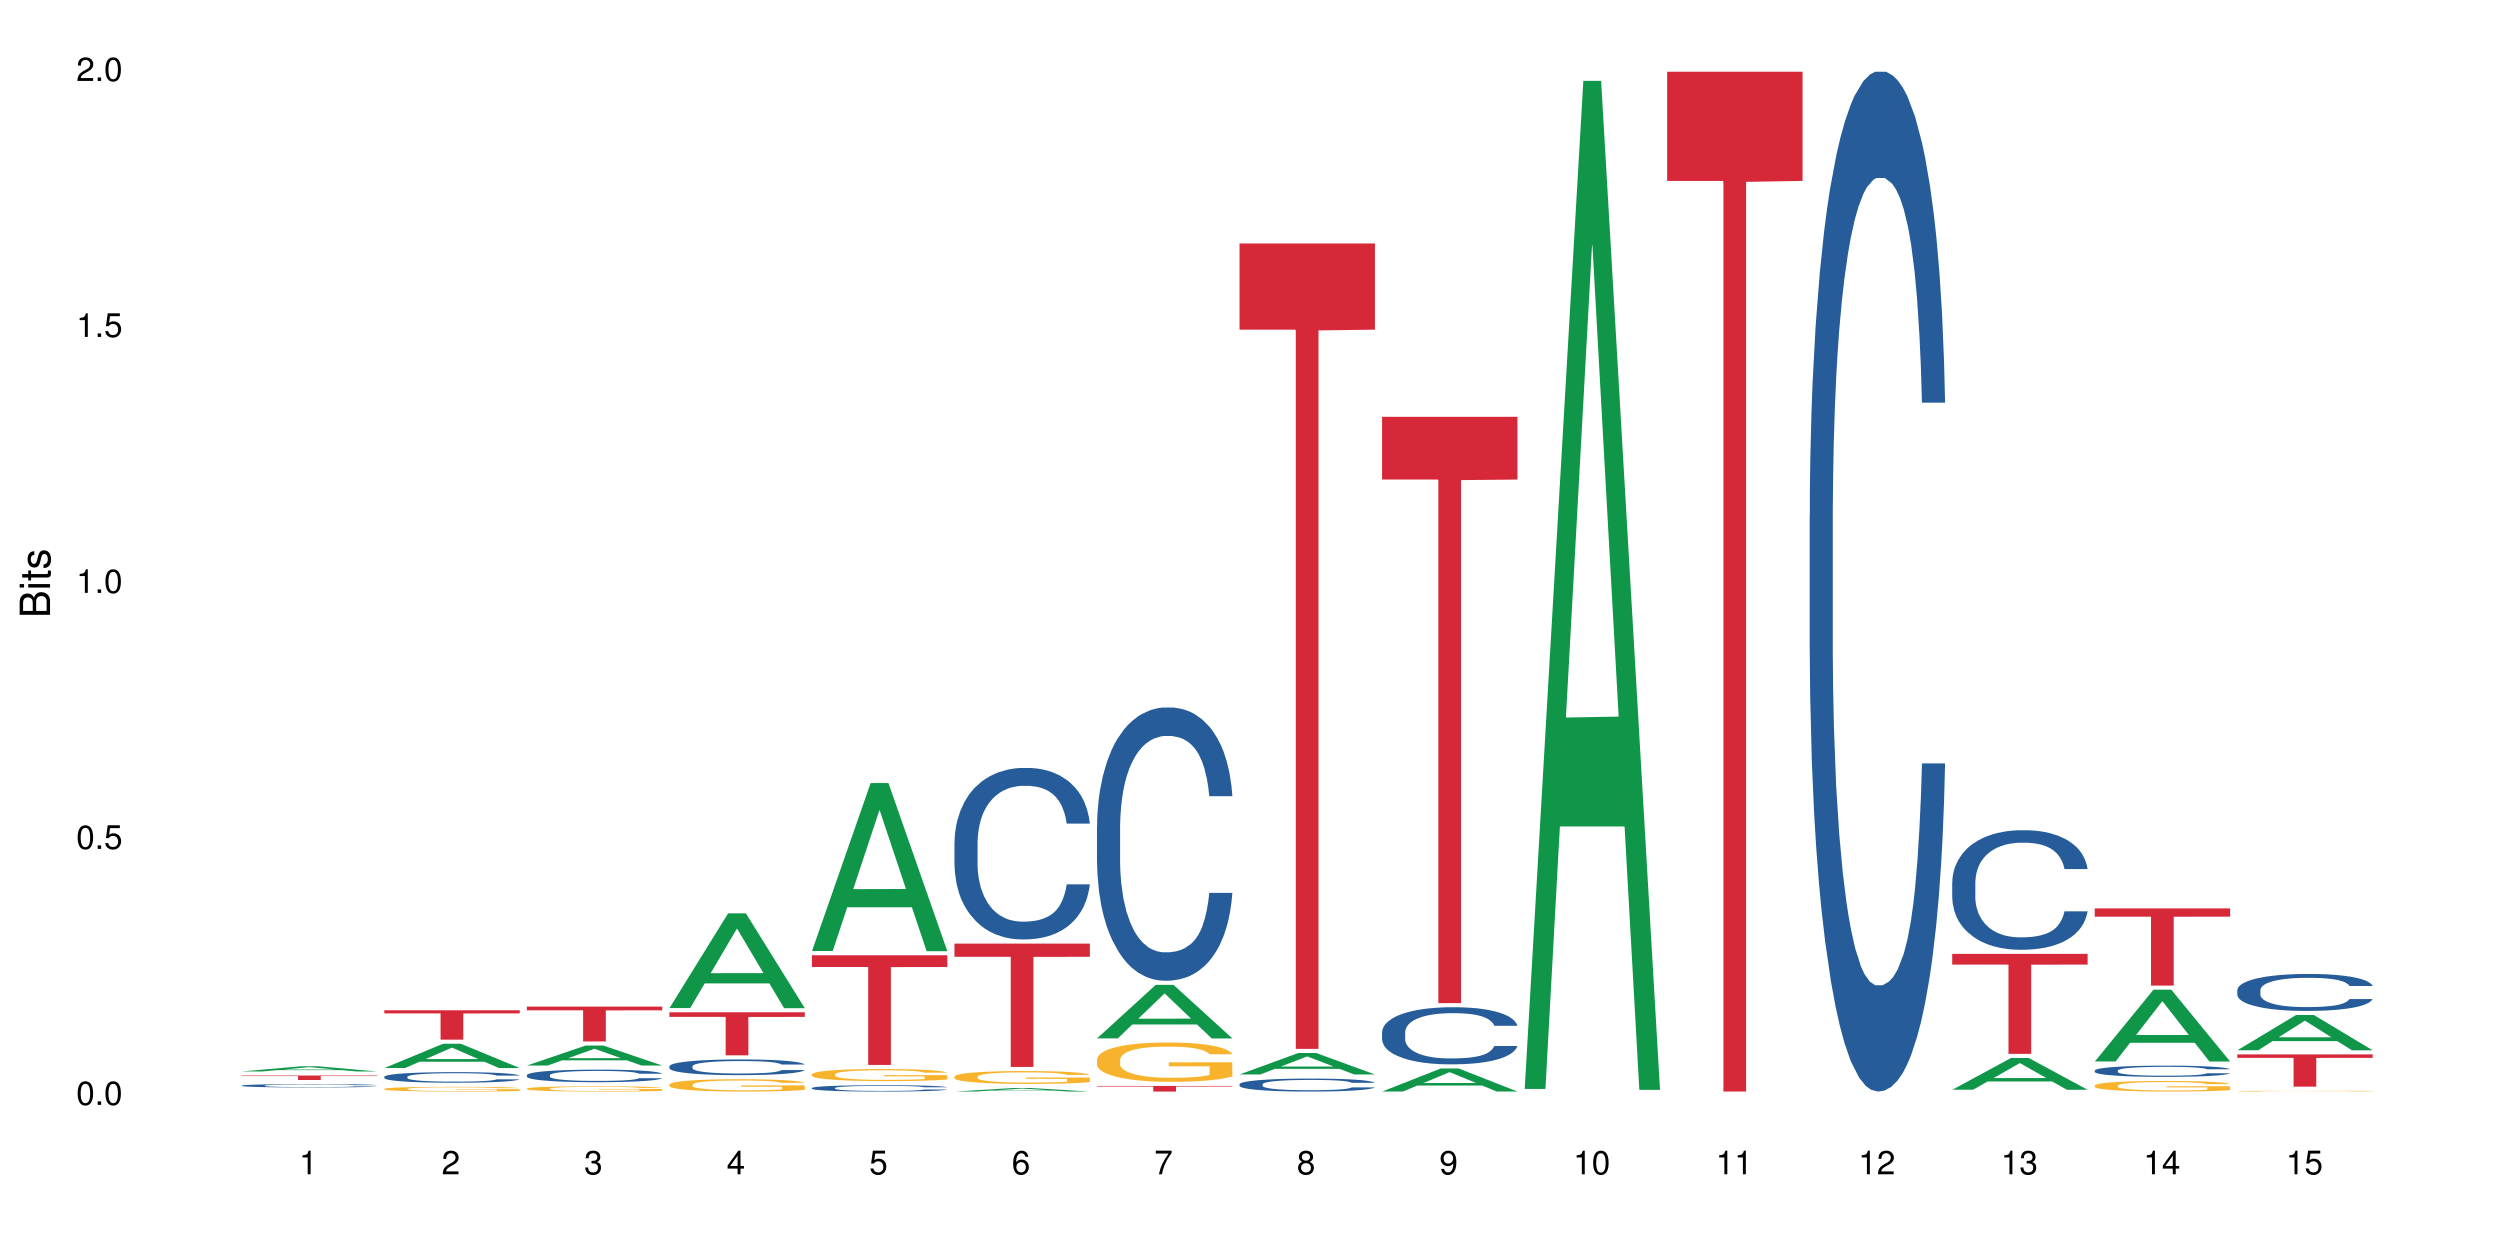 <?xml version="1.0" encoding="UTF-8"?>
<svg xmlns="http://www.w3.org/2000/svg" xmlns:xlink="http://www.w3.org/1999/xlink" width="720pt" height="360pt" viewBox="0 0 720 360" version="1.1">
<defs>
<g>
<symbol overflow="visible" id="glyph0-0">
<path style="stroke:none;" d=""/>
</symbol>
<symbol overflow="visible" id="glyph0-1">
<path style="stroke:none;" d="M 2.641 -6.797 C 2 -6.797 1.422 -6.531 1.078 -6.047 C 0.641 -5.453 0.406 -4.547 0.406 -3.297 C 0.406 -1 1.188 0.219 2.641 0.219 C 4.078 0.219 4.859 -1 4.859 -3.234 C 4.859 -4.562 4.656 -5.438 4.203 -6.047 C 3.844 -6.531 3.281 -6.797 2.641 -6.797 Z M 2.641 -6.047 C 3.547 -6.047 4 -5.125 4 -3.312 C 4 -1.375 3.562 -0.484 2.625 -0.484 C 1.734 -0.484 1.281 -1.422 1.281 -3.281 C 1.281 -5.141 1.734 -6.047 2.641 -6.047 Z M 2.641 -6.047 "/>
</symbol>
<symbol overflow="visible" id="glyph0-2">
<path style="stroke:none;" d="M 1.828 -1 L 0.828 -1 L 0.828 0 L 1.828 0 Z M 1.828 -1 "/>
</symbol>
<symbol overflow="visible" id="glyph0-3">
<path style="stroke:none;" d="M 4.562 -6.797 L 1.062 -6.797 L 0.547 -3.094 L 1.328 -3.094 C 1.719 -3.562 2.047 -3.734 2.578 -3.734 C 3.484 -3.734 4.062 -3.109 4.062 -2.094 C 4.062 -1.125 3.484 -0.531 2.578 -0.531 C 1.828 -0.531 1.375 -0.906 1.188 -1.672 L 0.328 -1.672 C 0.453 -1.109 0.547 -0.844 0.75 -0.594 C 1.125 -0.078 1.828 0.219 2.594 0.219 C 3.969 0.219 4.922 -0.781 4.922 -2.219 C 4.922 -3.562 4.031 -4.484 2.719 -4.484 C 2.25 -4.484 1.859 -4.359 1.469 -4.062 L 1.734 -5.969 L 4.562 -5.969 Z M 4.562 -6.797 "/>
</symbol>
<symbol overflow="visible" id="glyph0-4">
<path style="stroke:none;" d="M 2.484 -4.844 L 2.484 0 L 3.328 0 L 3.328 -6.797 L 2.766 -6.797 C 2.469 -5.75 2.281 -5.609 0.984 -5.453 L 0.984 -4.844 Z M 2.484 -4.844 "/>
</symbol>
<symbol overflow="visible" id="glyph0-5">
<path style="stroke:none;" d="M 4.859 -0.828 L 1.281 -0.828 C 1.359 -1.391 1.672 -1.75 2.5 -2.234 L 3.469 -2.75 C 4.406 -3.266 4.906 -3.969 4.906 -4.812 C 4.906 -5.375 4.672 -5.906 4.266 -6.266 C 3.859 -6.625 3.375 -6.797 2.719 -6.797 C 1.859 -6.797 1.219 -6.5 0.844 -5.922 C 0.609 -5.562 0.5 -5.125 0.484 -4.438 L 1.328 -4.438 C 1.359 -4.906 1.406 -5.188 1.531 -5.406 C 1.75 -5.812 2.188 -6.062 2.703 -6.062 C 3.469 -6.062 4.031 -5.516 4.031 -4.781 C 4.031 -4.25 3.719 -3.797 3.125 -3.438 L 2.234 -2.938 C 0.812 -2.141 0.406 -1.5 0.328 0 L 4.859 0 Z M 4.859 -0.828 "/>
</symbol>
<symbol overflow="visible" id="glyph0-6">
<path style="stroke:none;" d="M 2.125 -3.125 L 2.578 -3.125 C 3.516 -3.125 3.984 -2.703 3.984 -1.891 C 3.984 -1.031 3.469 -0.531 2.578 -0.531 C 1.656 -0.531 1.203 -0.984 1.156 -1.969 L 0.312 -1.969 C 0.344 -1.422 0.438 -1.078 0.609 -0.766 C 0.953 -0.109 1.625 0.219 2.547 0.219 C 3.953 0.219 4.859 -0.609 4.859 -1.906 C 4.859 -2.766 4.516 -3.25 3.703 -3.516 C 4.344 -3.766 4.656 -4.25 4.656 -4.938 C 4.656 -6.109 3.875 -6.797 2.578 -6.797 C 1.203 -6.797 0.484 -6.047 0.453 -4.609 L 1.297 -4.609 C 1.312 -5.016 1.344 -5.25 1.453 -5.453 C 1.641 -5.828 2.062 -6.062 2.594 -6.062 C 3.344 -6.062 3.797 -5.625 3.797 -4.906 C 3.797 -4.422 3.609 -4.141 3.25 -3.984 C 3.016 -3.891 2.719 -3.844 2.125 -3.844 Z M 2.125 -3.125 "/>
</symbol>
<symbol overflow="visible" id="glyph0-7">
<path style="stroke:none;" d="M 3.141 -1.625 L 3.141 0 L 3.984 0 L 3.984 -1.625 L 4.984 -1.625 L 4.984 -2.391 L 3.984 -2.391 L 3.984 -6.797 L 3.359 -6.797 L 0.266 -2.516 L 0.266 -1.625 Z M 3.141 -2.391 L 1 -2.391 L 3.141 -5.359 Z M 3.141 -2.391 "/>
</symbol>
<symbol overflow="visible" id="glyph0-8">
<path style="stroke:none;" d="M 4.781 -5.031 C 4.609 -6.141 3.891 -6.797 2.844 -6.797 C 2.094 -6.797 1.422 -6.438 1.031 -5.828 C 0.609 -5.172 0.406 -4.344 0.406 -3.094 C 0.406 -1.953 0.578 -1.234 0.984 -0.625 C 1.359 -0.078 1.953 0.219 2.703 0.219 C 3.984 0.219 4.922 -0.734 4.922 -2.078 C 4.922 -3.344 4.062 -4.234 2.844 -4.234 C 2.172 -4.234 1.641 -3.969 1.281 -3.469 C 1.281 -5.125 1.828 -6.047 2.797 -6.047 C 3.391 -6.047 3.797 -5.672 3.938 -5.031 Z M 2.734 -3.484 C 3.547 -3.484 4.062 -2.922 4.062 -2 C 4.062 -1.156 3.484 -0.531 2.703 -0.531 C 1.922 -0.531 1.328 -1.188 1.328 -2.047 C 1.328 -2.891 1.906 -3.484 2.734 -3.484 Z M 2.734 -3.484 "/>
</symbol>
<symbol overflow="visible" id="glyph0-9">
<path style="stroke:none;" d="M 4.984 -6.797 L 0.438 -6.797 L 0.438 -5.969 L 4.109 -5.969 C 2.5 -3.656 1.828 -2.234 1.328 0 L 2.219 0 C 2.594 -2.172 3.453 -4.047 4.984 -6.094 Z M 4.984 -6.797 "/>
</symbol>
<symbol overflow="visible" id="glyph0-10">
<path style="stroke:none;" d="M 3.75 -3.578 C 4.453 -4 4.688 -4.344 4.688 -4.984 C 4.688 -6.047 3.844 -6.797 2.641 -6.797 C 1.438 -6.797 0.594 -6.047 0.594 -4.984 C 0.594 -4.359 0.828 -4.016 1.516 -3.578 C 0.734 -3.203 0.359 -2.641 0.359 -1.891 C 0.359 -0.641 1.297 0.219 2.641 0.219 C 3.984 0.219 4.922 -0.641 4.922 -1.875 C 4.922 -2.641 4.531 -3.203 3.75 -3.578 Z M 2.641 -6.047 C 3.359 -6.047 3.812 -5.625 3.812 -4.969 C 3.812 -4.344 3.344 -3.922 2.641 -3.922 C 1.922 -3.922 1.453 -4.344 1.453 -4.984 C 1.453 -5.625 1.922 -6.047 2.641 -6.047 Z M 2.641 -3.203 C 3.484 -3.203 4.062 -2.672 4.062 -1.875 C 4.062 -1.062 3.484 -0.531 2.625 -0.531 C 1.797 -0.531 1.219 -1.078 1.219 -1.875 C 1.219 -2.672 1.797 -3.203 2.641 -3.203 Z M 2.641 -3.203 "/>
</symbol>
<symbol overflow="visible" id="glyph0-11">
<path style="stroke:none;" d="M 0.516 -1.547 C 0.672 -0.438 1.406 0.219 2.438 0.219 C 3.188 0.219 3.859 -0.141 4.266 -0.75 C 4.688 -1.406 4.891 -2.25 4.891 -3.484 C 4.891 -4.625 4.703 -5.359 4.312 -5.953 C 3.938 -6.5 3.344 -6.797 2.594 -6.797 C 1.297 -6.797 0.359 -5.844 0.359 -4.516 C 0.359 -3.25 1.234 -2.344 2.453 -2.344 C 3.094 -2.344 3.562 -2.578 4.016 -3.109 C 4 -1.453 3.469 -0.531 2.5 -0.531 C 1.906 -0.531 1.484 -0.906 1.359 -1.547 Z M 2.578 -6.062 C 3.375 -6.062 3.969 -5.406 3.969 -4.531 C 3.969 -3.688 3.375 -3.094 2.547 -3.094 C 1.734 -3.094 1.234 -3.672 1.234 -4.578 C 1.234 -5.438 1.797 -6.062 2.578 -6.062 Z M 2.578 -6.062 "/>
</symbol>
<symbol overflow="visible" id="glyph1-0">
<path style="stroke:none;" d=""/>
</symbol>
<symbol overflow="visible" id="glyph1-1">
<path style="stroke:none;" d="M 0 -0.953 L 0 -4.891 C 0 -5.719 -0.234 -6.344 -0.734 -6.797 C -1.188 -7.234 -1.812 -7.469 -2.5 -7.469 C -3.547 -7.469 -4.188 -7 -4.625 -5.875 C -4.984 -6.672 -5.641 -7.094 -6.531 -7.094 C -7.156 -7.094 -7.734 -6.859 -8.141 -6.391 C -8.562 -5.938 -8.75 -5.344 -8.75 -4.5 L -8.75 -0.953 Z M -4.984 -2.062 L -7.766 -2.062 L -7.766 -4.219 C -7.766 -4.844 -7.688 -5.203 -7.453 -5.5 C -7.219 -5.812 -6.859 -5.969 -6.375 -5.969 C -5.906 -5.969 -5.531 -5.812 -5.297 -5.5 C -5.062 -5.203 -4.984 -4.844 -4.984 -4.219 Z M -0.984 -2.062 L -4 -2.062 L -4 -4.781 C -4 -5.328 -3.859 -5.688 -3.578 -5.953 C -3.297 -6.219 -2.922 -6.359 -2.484 -6.359 C -2.062 -6.359 -1.688 -6.219 -1.406 -5.953 C -1.109 -5.688 -0.984 -5.328 -0.984 -4.781 Z M -0.984 -2.062 "/>
</symbol>
<symbol overflow="visible" id="glyph1-2">
<path style="stroke:none;" d="M -6.281 -1.797 L -6.281 -0.797 L 0 -0.797 L 0 -1.797 Z M -8.75 -1.797 L -8.75 -0.797 L -7.484 -0.797 L -7.484 -1.797 Z M -8.75 -1.797 "/>
</symbol>
<symbol overflow="visible" id="glyph1-3">
<path style="stroke:none;" d="M -6.281 -3.047 L -6.281 -2.016 L -8.016 -2.016 L -8.016 -1.016 L -6.281 -1.016 L -6.281 -0.172 L -5.469 -0.172 L -5.469 -1.016 L -0.719 -1.016 C -0.078 -1.016 0.281 -1.453 0.281 -2.234 C 0.281 -2.469 0.25 -2.719 0.188 -3.047 L -0.641 -3.047 C -0.609 -2.922 -0.594 -2.766 -0.594 -2.562 C -0.594 -2.141 -0.719 -2.016 -1.156 -2.016 L -5.469 -2.016 L -5.469 -3.047 Z M -6.281 -3.047 "/>
</symbol>
<symbol overflow="visible" id="glyph1-4">
<path style="stroke:none;" d="M -4.531 -5.25 C -5.766 -5.25 -6.469 -4.422 -6.469 -2.969 C -6.469 -1.516 -5.719 -0.562 -4.547 -0.562 C -3.562 -0.562 -3.094 -1.062 -2.734 -2.562 L -2.516 -3.484 C -2.344 -4.188 -2.094 -4.469 -1.625 -4.469 C -1.047 -4.469 -0.641 -3.875 -0.641 -3 C -0.641 -2.453 -0.797 -2 -1.062 -1.75 C -1.25 -1.594 -1.422 -1.531 -1.875 -1.469 L -1.875 -0.406 C -0.422 -0.453 0.281 -1.266 0.281 -2.922 C 0.281 -4.5 -0.5 -5.516 -1.719 -5.516 C -2.656 -5.516 -3.172 -4.984 -3.469 -3.734 L -3.703 -2.766 C -3.891 -1.953 -4.156 -1.609 -4.594 -1.609 C -5.172 -1.609 -5.547 -2.125 -5.547 -2.938 C -5.547 -3.75 -5.203 -4.172 -4.531 -4.203 Z M -4.531 -5.25 "/>
</symbol>
</g>
</defs>
<g id="surface115327">
<rect x="0" y="0" width="720" height="360" style="fill:rgb(100%,100%,100%);fill-opacity:1;stroke:none;"/>
<path style=" stroke:none;fill-rule:nonzero;fill:rgb(6.275%,58.824%,28.235%);fill-opacity:1;" d="M 69.629 308.582 L 69.672 308.578 L 86.547 307.094 L 91.672 307.094 L 108.629 308.582 L 102.668 308.582 L 98.418 308.195 L 79.797 308.195 L 75.629 308.582 L 69.629 308.582 L 81.586 308.031 L 96.711 308.031 L 89.172 307.336 L 89.086 307.336 L 89.004 307.34 L 81.547 308.031 L 81.586 308.031 Z M 69.629 308.582 "/>
<path style=" stroke:none;fill-rule:nonzero;fill:rgb(14.51%,36.078%,60%);fill-opacity:1;" d="M 69.629 312.641 L 69.676 312.637 L 69.676 312.617 L 69.82 312.582 L 70.152 312.539 L 70.484 312.512 L 71.34 312.461 L 72.531 312.41 L 73.766 312.371 L 74.672 312.348 L 75.48 312.328 L 77.332 312.297 L 78.523 312.281 L 79.809 312.266 L 81.375 312.25 L 82.52 312.242 L 85.086 312.227 L 86.988 312.223 L 88.461 312.219 L 91.648 312.219 L 93.551 312.223 L 94.93 312.227 L 96.453 312.234 L 97.738 312.242 L 99.973 312.262 L 101.969 312.285 L 102.871 312.301 L 104.301 312.328 L 105.395 312.355 L 106.156 312.375 L 107.012 312.41 L 107.77 312.449 L 108.344 312.492 L 108.629 312.531 L 101.969 312.531 L 101.637 312.496 L 101.258 312.469 L 100.543 312.434 L 99.828 312.406 L 98.832 312.383 L 97.926 312.363 L 96.691 312.348 L 95.598 312.336 L 94.453 312.328 L 93.359 312.324 L 91.27 312.32 L 87.938 312.32 L 86.086 312.328 L 85.086 312.336 L 83.66 312.348 L 82.66 312.359 L 81.473 312.375 L 80.664 312.391 L 79.664 312.414 L 78.949 312.434 L 78.141 312.465 L 77.668 312.484 L 77.238 312.512 L 76.859 312.539 L 76.574 312.57 L 76.383 312.602 L 76.289 312.633 L 76.289 312.77 L 76.383 312.805 L 76.621 312.84 L 77.238 312.895 L 78.141 312.941 L 79.188 312.977 L 80.188 313.004 L 80.758 313.016 L 81.52 313.031 L 82.707 313.047 L 84.422 313.066 L 85.418 313.074 L 86.941 313.082 L 88.512 313.086 L 90.602 313.086 L 92.457 313.082 L 93.695 313.074 L 94.977 313.07 L 96.738 313.055 L 97.832 313.039 L 98.781 313.023 L 99.496 313.008 L 99.973 312.992 L 100.684 312.965 L 101.258 312.934 L 101.684 312.902 L 101.969 312.875 L 108.629 312.875 L 108.344 312.91 L 107.914 312.945 L 107.484 312.969 L 106.82 313 L 106.059 313.027 L 104.965 313.059 L 104.062 313.078 L 102.871 313.102 L 101.777 313.117 L 100.59 313.133 L 98.832 313.148 L 97.688 313.16 L 96.453 313.168 L 94.977 313.176 L 93.125 313.18 L 91.125 313.184 L 87.273 313.184 L 85.801 313.18 L 83.848 313.172 L 81.426 313.156 L 79.664 313.141 L 78.285 313.121 L 77.098 313.105 L 75.766 313.082 L 74.051 313.043 L 73.008 313.012 L 72.293 312.988 L 71.484 312.953 L 70.914 312.922 L 70.246 312.871 L 69.773 312.809 L 69.629 312.762 Z M 69.629 312.641 "/>
<path style=" stroke:none;fill-rule:nonzero;fill:rgb(96.863%,70.196%,16.863%);fill-opacity:1;" d="M 69.629 314.367 L 73.387 314.367 L 74.957 314.363 L 105.441 314.363 L 106.391 314.367 L 108.629 314.367 L 97.738 314.367 L 96.594 314.363 L 82.852 314.363 L 82.043 314.367 L 76.289 314.367 L 78.238 314.367 L 79.234 314.371 L 102.062 314.371 L 102.062 314.367 L 90.316 314.367 L 108.578 314.367 L 108.629 314.371 L 71.77 314.371 L 71.199 314.367 Z M 69.629 314.367 "/>
<path style=" stroke:none;fill-rule:nonzero;fill:rgb(83.922%,15.686%,22.353%);fill-opacity:1;" d="M 69.629 309.762 L 108.629 309.762 L 108.629 309.898 L 92.375 309.898 L 92.375 311.039 L 85.836 311.039 L 85.836 309.902 L 85.742 309.898 L 69.629 309.898 Z M 69.629 309.762 "/>
<path style=" stroke:none;fill-rule:nonzero;fill:rgb(6.275%,58.824%,28.235%);fill-opacity:1;" d="M 110.68 307.59 L 110.723 307.582 L 127.598 300.605 L 132.719 300.605 L 149.68 307.598 L 143.719 307.598 L 139.469 305.77 L 120.848 305.77 L 116.68 307.59 L 110.68 307.59 L 122.637 305.016 L 137.762 305.008 L 130.223 301.746 L 130.137 301.738 L 130.055 301.758 L 122.598 305.008 L 122.637 305.016 Z M 110.68 307.59 "/>
<path style=" stroke:none;fill-rule:nonzero;fill:rgb(14.51%,36.078%,60%);fill-opacity:1;" d="M 110.68 310.102 L 110.727 310.098 L 110.727 310.031 L 110.871 309.926 L 111.203 309.793 L 111.535 309.699 L 112.391 309.535 L 113.582 309.379 L 114.816 309.254 L 115.723 309.184 L 116.531 309.125 L 118.383 309.023 L 119.574 308.969 L 120.859 308.922 L 122.426 308.875 L 123.57 308.848 L 126.137 308.805 L 128.039 308.785 L 129.512 308.773 L 132.699 308.773 L 134.602 308.785 L 135.98 308.801 L 137.504 308.824 L 138.789 308.848 L 141.023 308.91 L 143.02 308.988 L 143.922 309.031 L 145.352 309.117 L 146.445 309.203 L 147.207 309.273 L 148.062 309.379 L 148.82 309.504 L 149.395 309.645 L 149.68 309.766 L 143.02 309.766 L 142.688 309.652 L 142.305 309.566 L 141.594 309.453 L 140.879 309.371 L 139.883 309.289 L 138.977 309.238 L 137.742 309.184 L 136.648 309.152 L 135.504 309.125 L 134.41 309.109 L 132.32 309.094 L 129.895 309.094 L 128.988 309.098 L 127.137 309.121 L 126.137 309.141 L 124.711 309.18 L 123.711 309.215 L 122.523 309.273 L 121.715 309.32 L 120.715 309.391 L 120 309.457 L 119.191 309.547 L 118.719 309.617 L 118.289 309.695 L 117.91 309.789 L 117.625 309.887 L 117.434 309.988 L 117.34 310.09 L 117.34 310.52 L 117.434 310.621 L 117.672 310.738 L 118.289 310.906 L 119.191 311.055 L 120.238 311.172 L 121.238 311.258 L 121.809 311.297 L 122.57 311.34 L 123.758 311.395 L 125.473 311.453 L 126.469 311.473 L 127.992 311.496 L 129.562 311.508 L 131.652 311.508 L 133.508 311.496 L 134.746 311.48 L 136.027 311.461 L 137.789 311.414 L 138.883 311.367 L 139.832 311.316 L 140.547 311.262 L 141.023 311.219 L 141.734 311.129 L 142.305 311.035 L 142.734 310.938 L 143.02 310.844 L 149.68 310.844 L 149.395 310.957 L 148.965 311.062 L 148.535 311.145 L 147.871 311.242 L 147.109 311.328 L 146.016 311.426 L 145.113 311.492 L 143.922 311.559 L 142.828 311.613 L 141.641 311.66 L 139.883 311.715 L 138.738 311.742 L 137.504 311.77 L 136.027 311.793 L 134.176 311.812 L 132.176 311.82 L 130.32 311.824 L 128.324 311.82 L 126.852 311.809 L 124.898 311.781 L 122.473 311.734 L 120.715 311.68 L 119.336 311.629 L 118.148 311.57 L 116.816 311.496 L 115.102 311.375 L 114.059 311.277 L 113.344 311.199 L 112.535 311.094 L 111.965 310.996 L 111.297 310.84 L 110.824 310.641 L 110.68 310.488 Z M 110.68 310.102 "/>
<path style=" stroke:none;fill-rule:nonzero;fill:rgb(96.863%,70.196%,16.863%);fill-opacity:1;" d="M 110.68 313.59 L 110.727 313.59 L 110.727 313.562 L 110.918 313.508 L 111.395 313.43 L 112.012 313.367 L 112.676 313.316 L 113.105 313.289 L 113.82 313.254 L 114.438 313.227 L 116.008 313.168 L 118.004 313.117 L 119.098 313.094 L 120.336 313.074 L 122.094 313.051 L 122.902 313.039 L 125.375 313.02 L 128.18 313.008 L 131.273 313.004 L 132.699 313.004 L 134.648 313.012 L 137.312 313.023 L 138.836 313.035 L 140.023 313.051 L 141.262 313.066 L 142.781 313.09 L 144.207 313.121 L 145.352 313.152 L 146.492 313.188 L 147.441 313.227 L 148.25 313.27 L 148.965 313.324 L 149.395 313.367 L 149.68 313.41 L 143.066 313.41 L 142.688 313.367 L 142.258 313.332 L 141.547 313.293 L 140.832 313.262 L 140.117 313.238 L 138.789 313.207 L 137.645 313.188 L 136.219 313.168 L 134.84 313.156 L 133.27 313.152 L 132.32 313.148 L 129.797 313.148 L 127.516 313.156 L 126.184 313.168 L 125.234 313.176 L 123.902 313.195 L 123.094 313.211 L 122.617 313.219 L 121.191 313.258 L 120.238 313.293 L 119.715 313.316 L 119.051 313.355 L 118.574 313.391 L 118.051 313.438 L 117.766 313.477 L 117.387 313.562 L 117.34 313.785 L 117.48 313.832 L 117.766 313.883 L 118.148 313.93 L 118.719 313.977 L 119.289 314.012 L 120.285 314.062 L 121.145 314.094 L 121.809 314.113 L 123.094 314.148 L 123.617 314.16 L 124.852 314.184 L 126.137 314.199 L 127.707 314.215 L 128.895 314.223 L 130.797 314.227 L 133.223 314.227 L 136.078 314.223 L 137.883 314.211 L 139.121 314.199 L 139.93 314.191 L 140.926 314.18 L 141.641 314.168 L 142.305 314.152 L 143.113 314.133 L 143.113 313.832 L 131.367 313.832 L 131.367 313.691 L 149.629 313.691 L 149.68 314.18 L 148.68 314.211 L 147.441 314.246 L 146.254 314.27 L 145.016 314.289 L 143.258 314.316 L 141.832 314.328 L 139.645 314.348 L 137.645 314.359 L 135.555 314.367 L 133.699 314.371 L 131.512 314.371 L 129.562 314.367 L 127.469 314.359 L 125.805 314.352 L 124.281 314.34 L 122.762 314.32 L 120.859 314.297 L 119.621 314.273 L 118.336 314.25 L 117.055 314.219 L 115.91 314.184 L 115.152 314.156 L 114.391 314.129 L 113.582 314.09 L 112.82 314.047 L 112.25 314.008 L 111.727 313.965 L 111.348 313.926 L 110.965 313.867 L 110.773 313.824 L 110.68 313.785 Z M 110.68 313.59 "/>
<path style=" stroke:none;fill-rule:nonzero;fill:rgb(83.922%,15.686%,22.353%);fill-opacity:1;" d="M 110.68 290.957 L 149.68 290.957 L 149.68 291.863 L 133.426 291.871 L 133.426 299.426 L 126.887 299.426 L 126.887 291.879 L 126.793 291.863 L 110.68 291.863 Z M 110.68 290.957 "/>
<path style=" stroke:none;fill-rule:nonzero;fill:rgb(6.275%,58.824%,28.235%);fill-opacity:1;" d="M 151.73 306.871 L 151.773 306.867 L 168.648 301.121 L 173.77 301.121 L 190.73 306.879 L 184.77 306.879 L 180.52 305.375 L 161.898 305.375 L 157.73 306.871 L 151.73 306.871 L 163.688 304.754 L 178.812 304.75 L 171.27 302.062 L 171.188 302.059 L 171.105 302.074 L 163.648 304.75 L 163.688 304.754 Z M 151.73 306.871 "/>
<path style=" stroke:none;fill-rule:nonzero;fill:rgb(14.51%,36.078%,60%);fill-opacity:1;" d="M 151.73 309.633 L 151.777 309.629 L 151.777 309.547 L 151.922 309.422 L 152.254 309.266 L 152.586 309.156 L 153.441 308.961 L 154.633 308.773 L 155.867 308.625 L 156.773 308.539 L 157.582 308.473 L 159.434 308.352 L 160.625 308.289 L 161.91 308.234 L 163.477 308.176 L 164.617 308.145 L 167.188 308.09 L 169.09 308.066 L 170.562 308.059 L 173.75 308.059 L 175.652 308.07 L 177.031 308.086 L 178.555 308.113 L 179.84 308.145 L 182.074 308.215 L 184.07 308.309 L 184.973 308.363 L 186.402 308.465 L 187.496 308.562 L 188.254 308.648 L 189.113 308.773 L 189.871 308.922 L 190.445 309.09 L 190.73 309.23 L 184.07 309.23 L 183.738 309.098 L 183.355 308.996 L 182.645 308.859 L 181.93 308.766 L 180.934 308.668 L 180.027 308.605 L 178.793 308.543 L 177.699 308.504 L 176.555 308.473 L 175.461 308.453 L 173.371 308.434 L 170.945 308.434 L 170.039 308.441 L 168.188 308.469 L 167.188 308.492 L 165.762 308.539 L 164.762 308.582 L 163.574 308.645 L 162.766 308.703 L 161.766 308.789 L 161.051 308.863 L 160.242 308.973 L 159.77 309.055 L 159.34 309.148 L 158.961 309.258 L 158.676 309.375 L 158.484 309.496 L 158.391 309.613 L 158.391 310.125 L 158.484 310.246 L 158.723 310.383 L 159.34 310.586 L 160.242 310.762 L 161.289 310.898 L 162.289 311 L 162.859 311.047 L 163.621 311.098 L 164.809 311.164 L 166.52 311.23 L 167.52 311.258 L 169.043 311.285 L 170.613 311.297 L 172.703 311.297 L 174.559 311.285 L 175.797 311.266 L 177.078 311.242 L 178.84 311.184 L 179.934 311.133 L 180.883 311.07 L 181.598 311.008 L 182.074 310.953 L 182.785 310.852 L 183.355 310.738 L 183.785 310.621 L 184.07 310.512 L 190.73 310.512 L 190.445 310.641 L 190.016 310.77 L 189.586 310.867 L 188.922 310.984 L 188.16 311.086 L 187.066 311.199 L 186.164 311.277 L 184.973 311.359 L 183.879 311.422 L 182.691 311.477 L 180.934 311.543 L 179.789 311.578 L 178.555 311.605 L 177.078 311.633 L 175.227 311.656 L 173.227 311.672 L 171.371 311.672 L 169.375 311.668 L 167.902 311.652 L 165.949 311.625 L 163.523 311.562 L 161.766 311.5 L 160.387 311.438 L 159.199 311.371 L 157.867 311.285 L 156.152 311.137 L 155.105 311.027 L 154.395 310.934 L 153.586 310.805 L 153.016 310.688 L 152.348 310.504 L 151.875 310.27 L 151.73 310.086 Z M 151.73 309.633 "/>
<path style=" stroke:none;fill-rule:nonzero;fill:rgb(96.863%,70.196%,16.863%);fill-opacity:1;" d="M 151.73 313.504 L 151.777 313.5 L 151.777 313.473 L 151.969 313.41 L 152.445 313.324 L 153.062 313.254 L 153.727 313.199 L 154.156 313.172 L 154.871 313.129 L 155.488 313.098 L 157.059 313.035 L 159.055 312.977 L 160.148 312.953 L 161.387 312.93 L 163.145 312.902 L 163.953 312.895 L 166.426 312.871 L 169.23 312.855 L 172.324 312.852 L 173.75 312.855 L 175.699 312.859 L 178.363 312.875 L 179.887 312.891 L 181.074 312.902 L 182.312 312.922 L 183.832 312.949 L 185.258 312.98 L 186.402 313.016 L 187.543 313.059 L 188.492 313.102 L 189.301 313.148 L 190.016 313.207 L 190.445 313.258 L 190.73 313.305 L 184.117 313.305 L 183.738 313.258 L 183.309 313.219 L 182.598 313.172 L 181.883 313.141 L 181.168 313.113 L 179.84 313.078 L 178.695 313.055 L 177.27 313.035 L 175.891 313.023 L 174.32 313.016 L 173.371 313.012 L 170.848 313.012 L 168.566 313.023 L 167.234 313.031 L 166.285 313.043 L 164.953 313.066 L 164.145 313.082 L 163.668 313.094 L 162.242 313.137 L 161.289 313.176 L 160.766 313.199 L 160.102 313.242 L 159.625 313.281 L 159.102 313.336 L 158.816 313.375 L 158.438 313.473 L 158.391 313.719 L 158.531 313.773 L 158.816 313.832 L 159.199 313.879 L 159.77 313.934 L 160.34 313.973 L 161.336 314.027 L 162.195 314.062 L 162.859 314.086 L 164.145 314.125 L 164.668 314.137 L 165.902 314.16 L 167.188 314.18 L 168.758 314.199 L 169.945 314.207 L 171.848 314.211 L 174.273 314.211 L 177.129 314.203 L 178.934 314.191 L 180.172 314.184 L 180.98 314.172 L 181.977 314.156 L 182.691 314.145 L 183.355 314.129 L 184.164 314.105 L 184.164 313.773 L 172.418 313.773 L 172.418 313.617 L 190.68 313.617 L 190.73 314.156 L 189.73 314.195 L 188.492 314.23 L 187.305 314.258 L 186.066 314.281 L 184.309 314.309 L 182.883 314.324 L 180.695 314.344 L 178.695 314.355 L 176.605 314.363 L 174.75 314.371 L 172.562 314.371 L 170.613 314.367 L 168.52 314.359 L 166.855 314.348 L 165.332 314.336 L 163.812 314.316 L 161.91 314.289 L 160.672 314.266 L 159.387 314.234 L 158.105 314.199 L 156.961 314.164 L 156.203 314.133 L 155.441 314.102 L 154.633 314.059 L 153.871 314.012 L 153.301 313.969 L 152.777 313.922 L 152.398 313.875 L 152.016 313.812 L 151.824 313.762 L 151.73 313.719 Z M 151.73 313.504 "/>
<path style=" stroke:none;fill-rule:nonzero;fill:rgb(83.922%,15.686%,22.353%);fill-opacity:1;" d="M 151.73 289.906 L 190.73 289.906 L 190.73 290.98 L 174.477 290.988 L 174.477 299.941 L 167.938 299.941 L 167.938 291 L 167.84 290.98 L 151.73 290.98 Z M 151.73 289.906 "/>
<path style=" stroke:none;fill-rule:nonzero;fill:rgb(6.275%,58.824%,28.235%);fill-opacity:1;" d="M 192.781 290.328 L 192.824 290.305 L 209.695 263.047 L 214.82 263.047 L 231.781 290.355 L 225.82 290.355 L 221.57 283.227 L 202.949 283.227 L 198.781 290.328 L 192.781 290.328 L 204.738 280.277 L 219.863 280.254 L 212.32 267.508 L 212.238 267.484 L 212.156 267.562 L 204.699 280.254 L 204.738 280.277 Z M 192.781 290.328 "/>
<path style=" stroke:none;fill-rule:nonzero;fill:rgb(14.51%,36.078%,60%);fill-opacity:1;" d="M 192.781 307.086 L 192.828 307.082 L 192.828 306.98 L 192.973 306.824 L 193.305 306.629 L 193.637 306.492 L 194.492 306.246 L 195.684 306.012 L 196.918 305.832 L 197.824 305.723 L 198.633 305.641 L 200.484 305.488 L 201.676 305.41 L 202.957 305.34 L 204.527 305.27 L 205.668 305.227 L 208.238 305.16 L 210.141 305.133 L 211.613 305.121 L 214.801 305.121 L 216.703 305.137 L 218.082 305.156 L 219.605 305.191 L 220.887 305.227 L 223.125 305.316 L 225.121 305.434 L 226.023 305.5 L 227.453 305.629 L 228.547 305.75 L 229.305 305.859 L 230.164 306.012 L 230.922 306.199 L 231.496 306.41 L 231.781 306.586 L 225.121 306.586 L 224.789 306.422 L 224.406 306.293 L 223.695 306.125 L 222.98 306.004 L 221.984 305.883 L 221.078 305.805 L 219.844 305.727 L 218.75 305.676 L 217.605 305.641 L 216.512 305.617 L 214.422 305.59 L 211.996 305.59 L 211.09 305.598 L 209.238 305.633 L 208.238 305.66 L 206.812 305.719 L 205.812 305.773 L 204.625 305.855 L 203.816 305.926 L 202.816 306.031 L 202.102 306.129 L 201.293 306.266 L 200.82 306.367 L 200.391 306.484 L 200.012 306.617 L 199.727 306.762 L 199.535 306.918 L 199.441 307.066 L 199.441 307.703 L 199.535 307.855 L 199.773 308.027 L 200.391 308.277 L 201.293 308.496 L 202.34 308.672 L 203.34 308.797 L 203.91 308.852 L 204.672 308.918 L 205.859 309 L 207.57 309.086 L 208.57 309.117 L 210.094 309.148 L 211.664 309.168 L 213.754 309.168 L 215.609 309.148 L 216.848 309.129 L 218.129 309.098 L 219.891 309.027 L 220.984 308.961 L 221.934 308.883 L 222.648 308.805 L 223.125 308.738 L 223.836 308.609 L 224.406 308.469 L 224.836 308.324 L 225.121 308.184 L 231.781 308.184 L 231.496 308.348 L 231.066 308.512 L 230.637 308.629 L 229.973 308.773 L 229.211 308.902 L 228.117 309.047 L 227.215 309.141 L 226.023 309.246 L 224.93 309.324 L 223.742 309.395 L 221.984 309.477 L 220.84 309.52 L 219.605 309.555 L 218.129 309.59 L 216.277 309.617 L 214.277 309.633 L 212.422 309.637 L 210.426 309.629 L 208.953 309.613 L 207 309.574 L 204.574 309.5 L 202.816 309.422 L 201.438 309.344 L 200.25 309.262 L 198.918 309.148 L 197.203 308.969 L 196.156 308.828 L 195.445 308.711 L 194.637 308.551 L 194.066 308.406 L 193.398 308.176 L 192.926 307.883 L 192.781 307.656 Z M 192.781 307.086 "/>
<path style=" stroke:none;fill-rule:nonzero;fill:rgb(96.863%,70.196%,16.863%);fill-opacity:1;" d="M 192.781 312.34 L 192.828 312.336 L 192.828 312.27 L 193.02 312.125 L 193.496 311.922 L 194.113 311.758 L 194.777 311.629 L 195.207 311.559 L 195.922 311.465 L 196.539 311.391 L 198.109 311.246 L 200.105 311.109 L 201.199 311.051 L 202.438 310.996 L 204.195 310.934 L 205.004 310.91 L 207.477 310.859 L 210.281 310.828 L 213.375 310.816 L 214.801 310.82 L 216.75 310.832 L 219.414 310.867 L 220.938 310.902 L 222.125 310.934 L 223.363 310.977 L 224.883 311.043 L 226.309 311.117 L 227.453 311.195 L 228.594 311.293 L 229.543 311.398 L 230.352 311.512 L 231.066 311.648 L 231.496 311.762 L 231.781 311.875 L 225.168 311.875 L 224.789 311.762 L 224.359 311.676 L 223.648 311.566 L 222.934 311.488 L 222.219 311.426 L 220.887 311.344 L 219.746 311.289 L 218.32 311.246 L 216.941 311.215 L 215.371 311.195 L 214.422 311.191 L 211.898 311.191 L 209.617 311.215 L 208.285 311.238 L 207.336 311.266 L 206.004 311.312 L 205.195 311.352 L 204.719 311.379 L 203.293 311.48 L 202.34 311.57 L 201.816 311.633 L 201.152 311.73 L 200.676 311.816 L 200.152 311.945 L 199.867 312.043 L 199.488 312.266 L 199.441 312.848 L 199.582 312.973 L 199.867 313.105 L 200.25 313.223 L 200.82 313.344 L 201.391 313.438 L 202.387 313.566 L 203.246 313.648 L 203.91 313.707 L 205.195 313.793 L 205.719 313.82 L 206.953 313.879 L 208.238 313.926 L 209.809 313.965 L 210.996 313.984 L 212.898 314 L 215.324 314 L 218.18 313.98 L 219.984 313.957 L 221.223 313.93 L 222.031 313.906 L 223.027 313.871 L 223.742 313.84 L 224.406 313.805 L 225.215 313.746 L 225.215 312.973 L 213.469 312.969 L 213.469 312.605 L 231.73 312.602 L 231.781 313.871 L 230.781 313.957 L 229.543 314.043 L 228.355 314.109 L 227.117 314.164 L 225.359 314.227 L 223.934 314.262 L 221.746 314.309 L 219.746 314.34 L 217.656 314.359 L 215.801 314.367 L 213.613 314.371 L 211.664 314.363 L 209.57 314.344 L 207.906 314.32 L 206.383 314.285 L 204.859 314.242 L 202.957 314.176 L 201.723 314.121 L 200.438 314.051 L 199.152 313.973 L 198.012 313.883 L 197.25 313.816 L 196.492 313.738 L 195.684 313.641 L 194.922 313.531 L 194.352 313.43 L 193.828 313.316 L 193.445 313.207 L 193.066 313.062 L 192.875 312.945 L 192.781 312.844 Z M 192.781 312.34 "/>
<path style=" stroke:none;fill-rule:nonzero;fill:rgb(83.922%,15.686%,22.353%);fill-opacity:1;" d="M 192.781 291.535 L 231.781 291.535 L 231.781 292.863 L 215.527 292.875 L 215.527 303.941 L 208.988 303.941 L 208.988 292.887 L 208.891 292.863 L 192.781 292.863 Z M 192.781 291.535 "/>
<path style=" stroke:none;fill-rule:nonzero;fill:rgb(6.275%,58.824%,28.235%);fill-opacity:1;" d="M 233.832 273.895 L 233.875 273.848 L 250.746 225.52 L 255.871 225.52 L 272.832 273.941 L 266.871 273.941 L 262.621 261.301 L 244 261.301 L 239.832 273.895 L 233.832 273.895 L 245.789 256.074 L 260.914 256.027 L 253.371 233.434 L 253.289 233.387 L 253.207 233.523 L 245.75 256.027 L 245.789 256.074 Z M 233.832 273.895 "/>
<path style=" stroke:none;fill-rule:nonzero;fill:rgb(14.51%,36.078%,60%);fill-opacity:1;" d="M 233.832 313.34 L 233.879 313.336 L 233.879 313.297 L 234.023 313.234 L 234.355 313.152 L 234.688 313.098 L 235.543 313 L 236.734 312.906 L 237.969 312.832 L 238.875 312.789 L 239.684 312.754 L 241.535 312.691 L 242.727 312.66 L 244.008 312.633 L 245.578 312.605 L 246.719 312.586 L 249.289 312.562 L 251.191 312.551 L 252.664 312.543 L 255.852 312.543 L 257.754 312.551 L 259.133 312.559 L 260.656 312.574 L 261.938 312.586 L 264.176 312.625 L 266.172 312.672 L 267.074 312.699 L 268.504 312.75 L 269.598 312.801 L 270.355 312.844 L 271.215 312.906 L 271.973 312.98 L 272.543 313.066 L 272.832 313.137 L 266.172 313.137 L 265.84 313.07 L 265.457 313.02 L 264.746 312.949 L 264.031 312.902 L 263.031 312.852 L 262.129 312.82 L 260.895 312.789 L 259.801 312.77 L 258.656 312.754 L 257.562 312.746 L 255.473 312.734 L 253.047 312.734 L 252.141 312.738 L 250.289 312.75 L 249.289 312.762 L 247.863 312.785 L 246.863 312.809 L 245.676 312.84 L 244.867 312.871 L 243.867 312.914 L 243.152 312.953 L 242.344 313.008 L 241.871 313.047 L 241.441 313.094 L 241.062 313.148 L 240.777 313.207 L 240.586 313.27 L 240.492 313.332 L 240.492 313.59 L 240.586 313.648 L 240.824 313.719 L 241.441 313.82 L 242.344 313.91 L 243.391 313.98 L 244.391 314.031 L 244.961 314.055 L 245.723 314.082 L 246.91 314.113 L 248.621 314.148 L 249.621 314.16 L 251.145 314.172 L 252.711 314.18 L 254.805 314.18 L 256.66 314.172 L 257.898 314.164 L 259.18 314.152 L 260.941 314.125 L 262.035 314.098 L 262.984 314.066 L 263.699 314.035 L 264.176 314.008 L 264.887 313.953 L 265.457 313.898 L 265.887 313.84 L 266.172 313.781 L 272.832 313.781 L 272.543 313.852 L 272.117 313.914 L 271.688 313.965 L 271.023 314.023 L 270.262 314.074 L 269.168 314.133 L 268.266 314.172 L 267.074 314.211 L 265.98 314.242 L 264.793 314.273 L 263.031 314.305 L 261.891 314.32 L 260.656 314.336 L 259.18 314.352 L 257.324 314.363 L 255.328 314.367 L 253.473 314.371 L 251.477 314.367 L 250.004 314.359 L 248.051 314.344 L 245.625 314.316 L 243.867 314.285 L 242.488 314.254 L 241.297 314.219 L 239.969 314.172 L 238.254 314.102 L 237.207 314.043 L 236.496 313.996 L 235.688 313.93 L 235.117 313.875 L 234.449 313.781 L 233.977 313.66 L 233.832 313.57 Z M 233.832 313.34 "/>
<path style=" stroke:none;fill-rule:nonzero;fill:rgb(96.863%,70.196%,16.863%);fill-opacity:1;" d="M 233.832 309.375 L 233.879 309.371 L 233.879 309.309 L 234.07 309.164 L 234.547 308.969 L 235.164 308.805 L 235.828 308.68 L 236.258 308.613 L 236.973 308.516 L 237.59 308.449 L 239.16 308.305 L 241.156 308.172 L 242.25 308.113 L 243.488 308.059 L 245.246 308 L 246.055 307.977 L 248.527 307.926 L 251.332 307.895 L 254.426 307.887 L 255.852 307.887 L 257.801 307.902 L 260.465 307.938 L 261.988 307.969 L 263.176 308 L 264.414 308.039 L 265.934 308.105 L 267.359 308.18 L 268.504 308.258 L 269.645 308.352 L 270.594 308.453 L 271.402 308.566 L 272.117 308.699 L 272.543 308.809 L 272.832 308.922 L 266.219 308.922 L 265.84 308.809 L 265.41 308.723 L 264.699 308.617 L 263.984 308.543 L 263.27 308.48 L 261.938 308.398 L 260.797 308.348 L 259.371 308.305 L 257.992 308.277 L 256.422 308.258 L 255.473 308.25 L 252.949 308.25 L 250.668 308.273 L 249.336 308.297 L 248.387 308.324 L 247.055 308.371 L 246.246 308.41 L 245.77 308.434 L 244.344 308.535 L 243.391 308.621 L 242.867 308.684 L 242.203 308.777 L 241.727 308.863 L 241.203 308.992 L 240.918 309.086 L 240.539 309.301 L 240.492 309.875 L 240.633 309.996 L 240.918 310.125 L 241.297 310.238 L 241.871 310.359 L 242.441 310.453 L 243.438 310.578 L 244.297 310.66 L 244.961 310.715 L 246.246 310.801 L 246.77 310.828 L 248.004 310.887 L 249.289 310.93 L 250.859 310.969 L 252.047 310.988 L 253.949 311.004 L 256.375 311.004 L 259.227 310.984 L 261.035 310.957 L 262.273 310.934 L 263.082 310.91 L 264.078 310.875 L 264.793 310.844 L 265.457 310.809 L 266.266 310.754 L 266.266 309.996 L 254.52 309.992 L 254.52 309.637 L 272.781 309.633 L 272.832 310.875 L 271.832 310.961 L 270.594 311.043 L 269.406 311.105 L 268.168 311.16 L 266.41 311.223 L 264.984 311.262 L 262.797 311.305 L 260.797 311.332 L 258.707 311.352 L 256.852 311.363 L 254.664 311.363 L 252.711 311.359 L 250.621 311.34 L 248.957 311.312 L 247.434 311.281 L 245.91 311.242 L 244.008 311.176 L 242.773 311.121 L 241.488 311.055 L 240.203 310.973 L 239.062 310.887 L 238.301 310.82 L 237.543 310.746 L 236.734 310.648 L 235.973 310.543 L 235.402 310.441 L 234.879 310.332 L 234.496 310.227 L 234.117 310.086 L 233.926 309.969 L 233.832 309.871 Z M 233.832 309.375 "/>
<path style=" stroke:none;fill-rule:nonzero;fill:rgb(83.922%,15.686%,22.353%);fill-opacity:1;" d="M 233.832 275.121 L 272.832 275.121 L 272.832 278.5 L 256.578 278.531 L 256.578 306.707 L 250.039 306.707 L 250.039 278.559 L 249.941 278.5 L 233.832 278.5 Z M 233.832 275.121 "/>
<path style=" stroke:none;fill-rule:nonzero;fill:rgb(6.275%,58.824%,28.235%);fill-opacity:1;" d="M 274.883 314.371 L 274.926 314.367 L 291.797 313.344 L 296.922 313.344 L 313.883 314.371 L 307.922 314.371 L 303.672 314.102 L 285.051 314.102 L 280.883 314.371 L 274.883 314.371 L 286.84 313.992 L 301.965 313.992 L 294.422 313.512 L 294.34 313.512 L 294.258 313.516 L 286.801 313.992 L 286.84 313.992 Z M 274.883 314.371 "/>
<path style=" stroke:none;fill-rule:nonzero;fill:rgb(14.51%,36.078%,60%);fill-opacity:1;" d="M 274.883 242.668 L 274.93 242.621 L 274.93 241.539 L 275.074 239.824 L 275.406 237.656 L 275.738 236.168 L 276.594 233.504 L 277.785 230.93 L 279.02 228.941 L 279.926 227.77 L 280.734 226.863 L 282.586 225.195 L 283.777 224.336 L 285.059 223.57 L 286.629 222.801 L 287.77 222.352 L 290.34 221.629 L 292.242 221.312 L 293.715 221.176 L 296.902 221.176 L 298.805 221.355 L 300.184 221.582 L 301.707 221.945 L 302.988 222.352 L 305.227 223.344 L 307.223 224.609 L 308.125 225.328 L 309.555 226.73 L 310.648 228.086 L 311.406 229.258 L 312.266 230.93 L 313.023 232.961 L 313.594 235.262 L 313.883 237.203 L 307.223 237.203 L 306.891 235.398 L 306.508 234 L 305.797 232.148 L 305.082 230.84 L 304.082 229.527 L 303.18 228.672 L 301.945 227.812 L 300.852 227.27 L 299.707 226.863 L 298.613 226.594 L 296.523 226.324 L 294.098 226.324 L 293.191 226.414 L 291.34 226.773 L 290.34 227.09 L 288.914 227.723 L 287.914 228.309 L 286.727 229.215 L 285.918 229.98 L 284.918 231.156 L 284.203 232.191 L 283.395 233.684 L 282.922 234.812 L 282.492 236.074 L 282.113 237.566 L 281.828 239.145 L 281.637 240.816 L 281.539 242.441 L 281.539 249.441 L 281.637 251.066 L 281.875 252.961 L 282.492 255.715 L 283.395 258.109 L 284.441 260.004 L 285.441 261.359 L 286.012 261.992 L 286.773 262.715 L 287.961 263.617 L 289.672 264.52 L 290.672 264.883 L 292.195 265.242 L 293.762 265.422 L 295.855 265.422 L 297.711 265.242 L 298.949 265.016 L 300.23 264.656 L 301.992 263.891 L 303.086 263.168 L 304.035 262.309 L 304.75 261.449 L 305.227 260.727 L 305.938 259.328 L 306.508 257.793 L 306.938 256.215 L 307.223 254.68 L 313.883 254.68 L 313.594 256.484 L 313.168 258.246 L 312.738 259.555 L 312.074 261.133 L 311.312 262.535 L 310.219 264.113 L 309.316 265.152 L 308.125 266.281 L 307.031 267.141 L 305.844 267.906 L 304.082 268.809 L 302.941 269.262 L 301.707 269.668 L 300.23 270.027 L 298.375 270.344 L 296.379 270.527 L 294.523 270.57 L 292.527 270.48 L 291.051 270.301 L 289.102 269.895 L 286.676 269.082 L 284.918 268.223 L 283.539 267.367 L 282.348 266.461 L 281.02 265.242 L 279.305 263.258 L 278.258 261.723 L 277.547 260.457 L 276.738 258.695 L 276.168 257.117 L 275.5 254.586 L 275.027 251.383 L 274.883 248.898 Z M 274.883 242.668 "/>
<path style=" stroke:none;fill-rule:nonzero;fill:rgb(96.863%,70.196%,16.863%);fill-opacity:1;" d="M 274.883 310.047 L 274.93 310.043 L 274.93 309.977 L 275.121 309.824 L 275.598 309.613 L 276.215 309.441 L 276.879 309.305 L 277.309 309.234 L 278.023 309.133 L 278.641 309.059 L 280.211 308.906 L 282.207 308.766 L 283.301 308.703 L 284.539 308.645 L 286.297 308.582 L 287.105 308.559 L 289.578 308.504 L 292.383 308.469 L 295.477 308.461 L 296.902 308.465 L 298.852 308.477 L 301.516 308.516 L 303.039 308.547 L 304.227 308.582 L 305.465 308.625 L 306.984 308.695 L 308.41 308.773 L 309.555 308.855 L 310.695 308.957 L 311.645 309.066 L 312.453 309.184 L 313.168 309.328 L 313.594 309.445 L 313.883 309.562 L 307.27 309.562 L 306.891 309.445 L 306.461 309.352 L 305.75 309.242 L 305.035 309.16 L 304.32 309.098 L 302.988 309.008 L 301.848 308.953 L 300.422 308.906 L 299.043 308.875 L 297.473 308.855 L 296.523 308.848 L 294 308.848 L 291.719 308.875 L 290.387 308.898 L 289.438 308.926 L 288.105 308.977 L 287.297 309.02 L 286.82 309.047 L 285.395 309.152 L 284.441 309.246 L 283.918 309.309 L 283.254 309.41 L 282.777 309.504 L 282.254 309.637 L 281.969 309.738 L 281.59 309.969 L 281.539 310.578 L 281.684 310.707 L 281.969 310.844 L 282.348 310.969 L 282.922 311.098 L 283.492 311.195 L 284.488 311.324 L 285.344 311.414 L 286.012 311.473 L 287.297 311.562 L 287.82 311.594 L 289.055 311.652 L 290.34 311.703 L 291.91 311.742 L 293.098 311.762 L 295 311.777 L 297.426 311.777 L 300.277 311.758 L 302.086 311.73 L 303.324 311.703 L 304.133 311.68 L 305.129 311.645 L 305.844 311.609 L 306.508 311.574 L 307.316 311.516 L 307.316 310.707 L 295.57 310.703 L 295.57 310.324 L 313.832 310.32 L 313.883 311.645 L 312.883 311.734 L 311.645 311.824 L 310.457 311.891 L 309.219 311.949 L 307.461 312.012 L 306.035 312.055 L 303.848 312.102 L 301.848 312.133 L 299.758 312.152 L 297.902 312.16 L 295.715 312.164 L 293.762 312.156 L 291.672 312.137 L 290.008 312.109 L 288.484 312.078 L 286.961 312.031 L 285.059 311.961 L 283.824 311.906 L 282.539 311.832 L 281.254 311.75 L 280.113 311.656 L 279.352 311.586 L 278.594 311.504 L 277.785 311.402 L 277.023 311.289 L 276.453 311.184 L 275.93 311.066 L 275.547 310.953 L 275.168 310.801 L 274.977 310.68 L 274.883 310.574 Z M 274.883 310.047 "/>
<path style=" stroke:none;fill-rule:nonzero;fill:rgb(83.922%,15.686%,22.353%);fill-opacity:1;" d="M 274.883 271.75 L 313.883 271.75 L 313.883 275.555 L 297.629 275.586 L 297.629 307.281 L 291.09 307.281 L 291.09 275.621 L 290.992 275.555 L 274.883 275.555 Z M 274.883 271.75 "/>
<path style=" stroke:none;fill-rule:nonzero;fill:rgb(6.275%,58.824%,28.235%);fill-opacity:1;" d="M 315.934 299.055 L 315.977 299.039 L 332.848 283.641 L 337.973 283.641 L 354.93 299.07 L 348.973 299.07 L 344.723 295.043 L 326.102 295.043 L 321.934 299.055 L 315.934 299.055 L 327.891 293.375 L 343.016 293.363 L 335.473 286.16 L 335.391 286.148 L 335.309 286.191 L 327.848 293.363 L 327.891 293.375 Z M 315.934 299.055 "/>
<path style=" stroke:none;fill-rule:nonzero;fill:rgb(14.51%,36.078%,60%);fill-opacity:1;" d="M 315.934 238.012 L 315.98 237.938 L 315.98 236.211 L 316.125 233.48 L 316.457 230.027 L 316.789 227.652 L 317.645 223.41 L 318.836 219.309 L 320.07 216.145 L 320.977 214.273 L 321.781 212.836 L 323.637 210.176 L 324.828 208.809 L 326.109 207.586 L 327.68 206.363 L 328.82 205.645 L 331.391 204.492 L 333.293 203.988 L 334.766 203.773 L 337.953 203.773 L 339.855 204.062 L 341.234 204.422 L 342.758 204.996 L 344.039 205.645 L 346.277 207.227 L 348.273 209.242 L 349.176 210.391 L 350.605 212.621 L 351.699 214.777 L 352.457 216.648 L 353.316 219.309 L 354.074 222.547 L 354.645 226.215 L 354.93 229.309 L 348.273 229.309 L 347.941 226.43 L 347.559 224.199 L 346.848 221.254 L 346.133 219.168 L 345.133 217.082 L 344.23 215.715 L 342.996 214.348 L 341.902 213.484 L 340.758 212.836 L 339.664 212.406 L 337.574 211.973 L 335.148 211.973 L 334.242 212.117 L 332.391 212.691 L 331.391 213.195 L 329.965 214.203 L 328.965 215.137 L 327.777 216.578 L 326.969 217.801 L 325.969 219.668 L 325.254 221.324 L 324.445 223.699 L 323.973 225.496 L 323.543 227.508 L 323.164 229.883 L 322.879 232.402 L 322.688 235.062 L 322.59 237.652 L 322.59 248.801 L 322.688 251.391 L 322.926 254.41 L 323.543 258.797 L 324.445 262.609 L 325.492 265.629 L 326.492 267.789 L 327.062 268.797 L 327.824 269.945 L 329.012 271.383 L 330.723 272.824 L 331.723 273.398 L 333.246 273.973 L 334.812 274.262 L 336.906 274.262 L 338.762 273.973 L 340 273.613 L 341.281 273.039 L 343.043 271.816 L 344.137 270.664 L 345.086 269.297 L 345.801 267.934 L 346.277 266.781 L 346.988 264.551 L 347.559 262.105 L 347.988 259.59 L 348.273 257.145 L 354.93 257.145 L 354.645 260.02 L 354.219 262.824 L 353.789 264.91 L 353.125 267.43 L 352.363 269.66 L 351.27 272.176 L 350.367 273.832 L 349.176 275.629 L 348.082 276.996 L 346.895 278.219 L 345.133 279.656 L 343.992 280.375 L 342.758 281.023 L 341.281 281.598 L 339.426 282.102 L 337.43 282.391 L 335.574 282.461 L 333.578 282.316 L 332.102 282.031 L 330.152 281.383 L 327.727 280.086 L 325.969 278.723 L 324.59 277.355 L 323.398 275.914 L 322.07 273.973 L 320.355 270.809 L 319.309 268.363 L 318.598 266.352 L 317.789 263.543 L 317.219 261.027 L 316.551 257 L 316.074 251.895 L 315.934 247.938 Z M 315.934 238.012 "/>
<path style=" stroke:none;fill-rule:nonzero;fill:rgb(96.863%,70.196%,16.863%);fill-opacity:1;" d="M 315.934 305.098 L 315.98 305.09 L 315.98 304.883 L 316.172 304.414 L 316.648 303.773 L 317.266 303.246 L 317.93 302.832 L 318.359 302.617 L 319.074 302.305 L 319.691 302.078 L 321.262 301.613 L 323.258 301.18 L 324.352 300.992 L 325.586 300.816 L 327.348 300.621 L 328.156 300.547 L 330.629 300.383 L 333.434 300.281 L 336.527 300.25 L 337.953 300.258 L 339.902 300.301 L 342.566 300.414 L 344.09 300.516 L 345.277 300.621 L 346.516 300.754 L 348.035 300.961 L 349.461 301.211 L 350.605 301.457 L 351.746 301.77 L 352.695 302.098 L 353.504 302.461 L 354.219 302.895 L 354.645 303.258 L 354.93 303.621 L 348.32 303.621 L 347.941 303.258 L 347.512 302.98 L 346.801 302.637 L 346.086 302.391 L 345.371 302.191 L 344.039 301.922 L 342.898 301.758 L 341.473 301.613 L 340.094 301.52 L 338.523 301.457 L 337.574 301.438 L 335.051 301.438 L 332.77 301.512 L 331.438 301.594 L 330.488 301.676 L 329.156 301.832 L 328.348 301.953 L 327.871 302.039 L 326.445 302.359 L 325.492 302.648 L 324.969 302.844 L 324.305 303.156 L 323.828 303.434 L 323.305 303.848 L 323.02 304.156 L 322.641 304.859 L 322.59 306.723 L 322.734 307.113 L 323.02 307.539 L 323.398 307.91 L 323.973 308.305 L 324.543 308.605 L 325.539 309.008 L 326.395 309.277 L 327.062 309.453 L 328.348 309.73 L 328.871 309.824 L 330.105 310.012 L 331.391 310.156 L 332.961 310.277 L 334.148 310.34 L 336.051 310.395 L 338.477 310.395 L 341.328 310.332 L 343.137 310.246 L 344.375 310.164 L 345.184 310.094 L 346.18 309.98 L 346.895 309.875 L 347.559 309.762 L 348.367 309.586 L 348.367 307.113 L 336.621 307.105 L 336.621 305.945 L 354.883 305.938 L 354.93 309.98 L 353.934 310.258 L 352.695 310.527 L 351.508 310.734 L 350.27 310.91 L 348.512 311.105 L 347.086 311.23 L 344.898 311.375 L 342.898 311.469 L 340.809 311.531 L 338.953 311.562 L 336.766 311.57 L 334.812 311.551 L 332.723 311.488 L 331.059 311.406 L 329.535 311.301 L 328.012 311.168 L 326.109 310.949 L 324.875 310.773 L 323.59 310.559 L 322.305 310.301 L 321.164 310.02 L 320.402 309.805 L 319.645 309.555 L 318.836 309.246 L 318.074 308.895 L 317.504 308.574 L 316.98 308.211 L 316.598 307.871 L 316.219 307.406 L 316.027 307.031 L 315.934 306.711 Z M 315.934 305.098 "/>
<path style=" stroke:none;fill-rule:nonzero;fill:rgb(83.922%,15.686%,22.353%);fill-opacity:1;" d="M 315.934 312.75 L 354.93 312.75 L 354.93 312.926 L 338.68 312.926 L 338.68 314.371 L 332.141 314.371 L 332.141 312.926 L 315.934 312.926 Z M 315.934 312.75 "/>
<path style=" stroke:none;fill-rule:nonzero;fill:rgb(6.275%,58.824%,28.235%);fill-opacity:1;" d="M 356.984 309.449 L 357.027 309.441 L 373.898 303.258 L 379.023 303.258 L 395.98 309.453 L 390.023 309.453 L 385.773 307.836 L 367.148 307.836 L 362.984 309.449 L 356.984 309.449 L 368.941 307.168 L 384.066 307.16 L 376.523 304.27 L 376.441 304.266 L 376.359 304.281 L 368.898 307.16 L 368.941 307.168 Z M 356.984 309.449 "/>
<path style=" stroke:none;fill-rule:nonzero;fill:rgb(14.51%,36.078%,60%);fill-opacity:1;" d="M 356.984 312.258 L 357.031 312.258 L 357.031 312.176 L 357.176 312.043 L 357.508 311.879 L 357.84 311.766 L 358.695 311.566 L 359.887 311.371 L 361.121 311.223 L 362.023 311.133 L 362.832 311.062 L 364.688 310.938 L 365.879 310.871 L 367.16 310.812 L 368.73 310.758 L 369.871 310.723 L 372.441 310.668 L 374.344 310.645 L 375.816 310.633 L 379.004 310.633 L 380.906 310.648 L 382.285 310.664 L 383.809 310.691 L 385.09 310.723 L 387.328 310.797 L 389.324 310.895 L 390.227 310.949 L 391.656 311.055 L 392.75 311.156 L 393.508 311.246 L 394.367 311.371 L 395.125 311.523 L 395.695 311.699 L 395.98 311.848 L 389.324 311.848 L 388.992 311.711 L 388.609 311.602 L 387.898 311.465 L 387.184 311.363 L 386.184 311.266 L 385.281 311.199 L 384.047 311.137 L 382.953 311.094 L 381.809 311.062 L 380.715 311.043 L 378.625 311.023 L 376.199 311.023 L 375.293 311.031 L 373.438 311.059 L 372.441 311.082 L 371.016 311.129 L 370.016 311.172 L 368.828 311.242 L 368.02 311.301 L 367.02 311.387 L 366.305 311.469 L 365.496 311.578 L 365.023 311.664 L 364.594 311.762 L 364.215 311.875 L 363.926 311.992 L 363.738 312.121 L 363.641 312.242 L 363.641 312.773 L 363.738 312.895 L 363.977 313.039 L 364.594 313.246 L 365.496 313.43 L 366.543 313.57 L 367.543 313.672 L 368.113 313.723 L 368.875 313.777 L 370.062 313.844 L 371.773 313.914 L 372.773 313.941 L 374.297 313.969 L 375.863 313.98 L 377.957 313.98 L 379.812 313.969 L 381.047 313.949 L 382.332 313.922 L 384.094 313.863 L 385.188 313.809 L 386.137 313.746 L 386.852 313.68 L 387.328 313.625 L 388.039 313.52 L 388.609 313.402 L 389.039 313.285 L 389.324 313.168 L 395.98 313.168 L 395.695 313.305 L 395.27 313.438 L 394.84 313.535 L 394.176 313.656 L 393.414 313.762 L 392.32 313.883 L 391.418 313.961 L 390.227 314.047 L 389.133 314.109 L 387.945 314.168 L 386.184 314.238 L 385.043 314.273 L 383.809 314.301 L 382.332 314.328 L 380.477 314.355 L 378.48 314.367 L 376.625 314.371 L 374.629 314.363 L 373.152 314.352 L 371.203 314.32 L 368.777 314.258 L 367.02 314.191 L 365.641 314.129 L 364.449 314.059 L 363.121 313.969 L 361.406 313.816 L 360.359 313.699 L 359.648 313.605 L 358.84 313.473 L 358.27 313.352 L 357.602 313.16 L 357.125 312.918 L 356.984 312.73 Z M 356.984 312.258 "/>
<path style=" stroke:none;fill-rule:nonzero;fill:rgb(83.922%,15.686%,22.353%);fill-opacity:1;" d="M 356.984 70.113 L 395.98 70.113 L 395.98 94.941 L 379.73 95.16 L 379.73 302.078 L 373.191 302.078 L 373.191 95.379 L 373.094 94.941 L 356.984 94.941 Z M 356.984 70.113 "/>
<path style=" stroke:none;fill-rule:nonzero;fill:rgb(6.275%,58.824%,28.235%);fill-opacity:1;" d="M 398.035 314.363 L 398.078 314.359 L 414.949 307.715 L 420.074 307.715 L 437.031 314.371 L 431.074 314.371 L 426.824 312.633 L 408.199 312.633 L 404.035 314.363 L 398.035 314.363 L 409.992 311.914 L 425.117 311.91 L 417.574 308.805 L 417.492 308.797 L 417.41 308.816 L 409.949 311.91 L 409.992 311.914 Z M 398.035 314.363 "/>
<path style=" stroke:none;fill-rule:nonzero;fill:rgb(14.51%,36.078%,60%);fill-opacity:1;" d="M 398.035 297.246 L 398.082 297.23 L 398.082 296.871 L 398.227 296.301 L 398.559 295.578 L 398.891 295.082 L 399.746 294.195 L 400.938 293.34 L 402.172 292.676 L 403.074 292.285 L 403.883 291.984 L 405.738 291.43 L 406.93 291.145 L 408.211 290.887 L 409.781 290.633 L 410.922 290.48 L 413.492 290.242 L 415.395 290.137 L 416.867 290.09 L 420.055 290.09 L 421.957 290.152 L 423.336 290.227 L 424.859 290.348 L 426.141 290.48 L 428.379 290.812 L 430.375 291.234 L 431.277 291.473 L 432.707 291.941 L 433.801 292.391 L 434.559 292.781 L 435.414 293.34 L 436.176 294.016 L 436.746 294.781 L 437.031 295.43 L 430.375 295.43 L 430.043 294.828 L 429.66 294.359 L 428.949 293.746 L 428.234 293.309 L 427.234 292.871 L 426.332 292.586 L 425.098 292.301 L 424 292.121 L 422.859 291.984 L 421.766 291.895 L 419.676 291.805 L 417.25 291.805 L 416.344 291.836 L 414.488 291.957 L 413.492 292.062 L 412.066 292.27 L 411.066 292.465 L 409.875 292.766 L 409.07 293.023 L 408.07 293.414 L 407.355 293.758 L 406.547 294.254 L 406.07 294.633 L 405.645 295.051 L 405.266 295.547 L 404.977 296.074 L 404.789 296.629 L 404.691 297.172 L 404.691 299.5 L 404.789 300.043 L 405.027 300.676 L 405.645 301.59 L 406.547 302.387 L 407.594 303.02 L 408.594 303.469 L 409.164 303.68 L 409.926 303.922 L 411.113 304.223 L 412.824 304.523 L 413.824 304.645 L 415.348 304.762 L 416.914 304.824 L 419.008 304.824 L 420.863 304.762 L 422.098 304.688 L 423.383 304.566 L 425.145 304.312 L 426.238 304.07 L 427.188 303.785 L 427.902 303.5 L 428.379 303.262 L 429.09 302.793 L 429.66 302.281 L 430.09 301.758 L 430.375 301.246 L 437.031 301.246 L 436.746 301.848 L 436.32 302.434 L 435.891 302.867 L 435.227 303.395 L 434.465 303.859 L 433.371 304.387 L 432.469 304.734 L 431.277 305.109 L 430.184 305.395 L 428.996 305.648 L 427.234 305.949 L 426.094 306.102 L 424.859 306.238 L 423.383 306.355 L 421.527 306.461 L 419.531 306.523 L 417.676 306.539 L 415.68 306.508 L 414.203 306.445 L 412.254 306.312 L 409.828 306.043 L 408.07 305.754 L 406.691 305.469 L 405.5 305.168 L 404.168 304.762 L 402.457 304.102 L 401.41 303.59 L 400.699 303.168 L 399.891 302.582 L 399.32 302.059 L 398.652 301.215 L 398.176 300.148 L 398.035 299.32 Z M 398.035 297.246 "/>
<path style=" stroke:none;fill-rule:nonzero;fill:rgb(83.922%,15.686%,22.353%);fill-opacity:1;" d="M 398.035 120.039 L 437.031 120.039 L 437.031 138.113 L 420.781 138.273 L 420.781 288.91 L 414.242 288.91 L 414.242 138.434 L 414.145 138.113 L 398.035 138.113 Z M 398.035 120.039 "/>
<path style=" stroke:none;fill-rule:nonzero;fill:rgb(6.275%,58.824%,28.235%);fill-opacity:1;" d="M 439.086 313.609 L 439.129 313.336 L 456 23.289 L 461.125 23.289 L 478.082 313.883 L 472.125 313.883 L 467.875 238.027 L 449.25 238.027 L 445.086 313.609 L 439.086 313.609 L 451.043 206.648 L 466.168 206.375 L 458.625 70.766 L 458.543 70.492 L 458.461 71.312 L 451 206.375 L 451.043 206.648 Z M 439.086 313.609 "/>
<path style=" stroke:none;fill-rule:nonzero;fill:rgb(83.922%,15.686%,22.353%);fill-opacity:1;" d="M 480.137 20.664 L 519.133 20.664 L 519.133 52.102 L 502.883 52.379 L 502.883 314.371 L 496.344 314.371 L 496.344 52.652 L 496.246 52.102 L 480.137 52.102 Z M 480.137 20.664 "/>
<path style=" stroke:none;fill-rule:nonzero;fill:rgb(14.51%,36.078%,60%);fill-opacity:1;" d="M 521.188 148.457 L 521.234 148.188 L 521.234 141.742 L 521.379 131.543 L 521.711 118.656 L 522.043 109.797 L 522.898 93.957 L 524.09 78.652 L 525.324 66.84 L 526.227 59.859 L 527.035 54.492 L 528.891 44.559 L 530.082 39.457 L 531.363 34.891 L 532.934 30.328 L 534.074 27.645 L 536.645 23.348 L 538.547 21.469 L 540.02 20.664 L 543.207 20.664 L 545.109 21.738 L 546.488 23.078 L 548.012 25.227 L 549.293 27.645 L 551.531 33.551 L 553.527 41.066 L 554.43 45.363 L 555.855 53.684 L 556.949 61.738 L 557.711 68.719 L 558.566 78.652 L 559.328 90.734 L 559.898 104.426 L 560.184 115.969 L 553.527 115.969 L 553.195 105.23 L 552.812 96.91 L 552.102 85.902 L 551.387 78.117 L 550.387 70.332 L 549.484 65.23 L 548.246 60.129 L 547.152 56.906 L 546.012 54.492 L 544.918 52.879 L 542.824 51.27 L 540.402 51.27 L 539.496 51.805 L 537.641 53.953 L 536.645 55.832 L 535.215 59.59 L 534.219 63.082 L 533.027 68.449 L 532.219 73.016 L 531.223 79.996 L 530.508 86.172 L 529.699 95.031 L 529.223 101.742 L 528.797 109.258 L 528.414 118.117 L 528.129 127.516 L 527.941 137.449 L 527.844 147.113 L 527.844 188.727 L 527.941 198.391 L 528.18 209.668 L 528.797 226.043 L 529.699 240.273 L 530.746 251.547 L 531.746 259.602 L 532.316 263.359 L 533.078 267.656 L 534.266 273.027 L 535.977 278.395 L 536.977 280.543 L 538.5 282.691 L 540.066 283.766 L 542.16 283.766 L 544.016 282.691 L 545.25 281.348 L 546.535 279.199 L 548.297 274.637 L 549.391 270.34 L 550.34 265.242 L 551.055 260.141 L 551.531 255.844 L 552.242 247.52 L 552.812 238.395 L 553.242 228.996 L 553.527 219.867 L 560.184 219.867 L 559.898 230.609 L 559.473 241.078 L 559.043 248.863 L 558.379 258.262 L 557.617 266.582 L 556.523 275.98 L 555.621 282.152 L 554.43 288.867 L 553.336 293.969 L 552.148 298.531 L 550.387 303.898 L 549.246 306.586 L 548.012 309 L 546.535 311.148 L 544.68 313.027 L 542.684 314.102 L 540.828 314.371 L 538.832 313.832 L 537.355 312.762 L 535.406 310.344 L 532.98 305.512 L 531.223 300.41 L 529.844 295.309 L 528.652 289.941 L 527.32 282.691 L 525.609 270.879 L 524.562 261.75 L 523.852 254.234 L 523.043 243.762 L 522.473 234.367 L 521.805 219.332 L 521.328 200.27 L 521.188 185.504 Z M 521.188 148.457 "/>
<path style=" stroke:none;fill-rule:nonzero;fill:rgb(6.275%,58.824%,28.235%);fill-opacity:1;" d="M 562.238 313.852 L 562.277 313.844 L 579.152 304.703 L 584.277 304.703 L 601.234 313.859 L 595.277 313.859 L 591.027 311.469 L 572.402 311.469 L 568.238 313.852 L 562.238 313.852 L 574.195 310.48 L 589.32 310.473 L 581.777 306.199 L 581.695 306.191 L 581.613 306.219 L 574.152 310.473 L 574.195 310.48 Z M 562.238 313.852 "/>
<path style=" stroke:none;fill-rule:nonzero;fill:rgb(14.51%,36.078%,60%);fill-opacity:1;" d="M 562.238 254.094 L 562.285 254.062 L 562.285 253.305 L 562.43 252.109 L 562.762 250.602 L 563.094 249.562 L 563.949 247.707 L 565.137 245.914 L 566.375 244.527 L 567.277 243.711 L 568.086 243.082 L 569.941 241.918 L 571.133 241.32 L 572.414 240.785 L 573.984 240.25 L 575.125 239.934 L 577.695 239.43 L 579.598 239.211 L 581.07 239.117 L 584.258 239.117 L 586.16 239.242 L 587.539 239.398 L 589.062 239.652 L 590.344 239.934 L 592.578 240.625 L 594.578 241.508 L 595.48 242.012 L 596.906 242.984 L 598 243.93 L 598.762 244.75 L 599.617 245.914 L 600.379 247.328 L 600.949 248.934 L 601.234 250.285 L 594.578 250.285 L 594.246 249.027 L 593.863 248.051 L 593.152 246.762 L 592.438 245.848 L 591.438 244.938 L 590.535 244.34 L 589.297 243.742 L 588.203 243.363 L 587.062 243.082 L 585.969 242.891 L 583.875 242.703 L 581.453 242.703 L 580.547 242.766 L 578.691 243.02 L 577.695 243.238 L 576.266 243.68 L 575.27 244.086 L 574.078 244.719 L 573.27 245.25 L 572.273 246.07 L 571.559 246.793 L 570.75 247.832 L 570.273 248.617 L 569.848 249.5 L 569.465 250.539 L 569.18 251.641 L 568.992 252.805 L 568.895 253.938 L 568.895 258.812 L 568.992 259.945 L 569.23 261.266 L 569.848 263.188 L 570.75 264.855 L 571.797 266.176 L 572.797 267.121 L 573.367 267.559 L 574.129 268.062 L 575.316 268.691 L 577.027 269.32 L 578.027 269.574 L 579.551 269.824 L 581.117 269.949 L 583.211 269.949 L 585.066 269.824 L 586.301 269.668 L 587.586 269.418 L 589.348 268.883 L 590.441 268.379 L 591.391 267.781 L 592.105 267.184 L 592.578 266.68 L 593.293 265.703 L 593.863 264.633 L 594.293 263.531 L 594.578 262.461 L 601.234 262.461 L 600.949 263.723 L 600.523 264.949 L 600.094 265.859 L 599.43 266.961 L 598.668 267.938 L 597.574 269.039 L 596.672 269.762 L 595.48 270.547 L 594.387 271.148 L 593.199 271.68 L 591.438 272.312 L 590.297 272.625 L 589.062 272.91 L 587.586 273.16 L 585.73 273.379 L 583.734 273.508 L 581.879 273.539 L 579.883 273.477 L 578.406 273.348 L 576.457 273.066 L 574.031 272.5 L 572.273 271.902 L 570.895 271.305 L 569.703 270.676 L 568.371 269.824 L 566.66 268.441 L 565.613 267.371 L 564.902 266.488 L 564.094 265.262 L 563.523 264.16 L 562.855 262.398 L 562.379 260.164 L 562.238 258.434 Z M 562.238 254.094 "/>
<path style=" stroke:none;fill-rule:nonzero;fill:rgb(83.922%,15.686%,22.353%);fill-opacity:1;" d="M 562.238 274.719 L 601.234 274.719 L 601.234 277.801 L 584.984 277.828 L 584.984 303.523 L 578.441 303.523 L 578.441 277.855 L 578.348 277.801 L 562.238 277.801 Z M 562.238 274.719 "/>
<path style=" stroke:none;fill-rule:nonzero;fill:rgb(6.275%,58.824%,28.235%);fill-opacity:1;" d="M 603.289 305.707 L 603.328 305.688 L 620.203 285.027 L 625.328 285.027 L 642.285 305.727 L 636.328 305.727 L 632.078 300.324 L 613.453 300.324 L 609.289 305.707 L 603.289 305.707 L 615.246 298.09 L 630.371 298.07 L 622.828 288.41 L 622.746 288.391 L 622.664 288.449 L 615.203 298.07 L 615.246 298.09 Z M 603.289 305.707 "/>
<path style=" stroke:none;fill-rule:nonzero;fill:rgb(14.51%,36.078%,60%);fill-opacity:1;" d="M 603.289 308.312 L 603.336 308.309 L 603.336 308.238 L 603.477 308.125 L 603.812 307.984 L 604.145 307.887 L 605 307.715 L 606.188 307.543 L 607.426 307.414 L 608.328 307.336 L 609.137 307.277 L 610.992 307.168 L 612.184 307.113 L 613.465 307.062 L 615.035 307.012 L 616.176 306.984 L 618.746 306.938 L 620.648 306.914 L 622.121 306.906 L 625.309 306.906 L 627.211 306.918 L 628.59 306.934 L 630.109 306.957 L 631.395 306.984 L 633.629 307.047 L 635.629 307.133 L 636.531 307.18 L 637.957 307.27 L 639.051 307.359 L 639.812 307.434 L 640.668 307.543 L 641.43 307.676 L 642 307.828 L 642.285 307.957 L 635.629 307.957 L 635.297 307.836 L 634.914 307.746 L 634.203 307.625 L 633.488 307.539 L 632.488 307.453 L 631.586 307.398 L 630.348 307.34 L 629.254 307.305 L 628.113 307.277 L 627.02 307.262 L 624.926 307.242 L 622.5 307.242 L 621.598 307.25 L 619.742 307.273 L 618.746 307.293 L 617.316 307.336 L 616.32 307.375 L 615.129 307.434 L 614.32 307.484 L 613.324 307.559 L 612.609 307.629 L 611.801 307.727 L 611.324 307.797 L 610.898 307.883 L 610.516 307.98 L 610.23 308.082 L 610.043 308.191 L 609.945 308.297 L 609.945 308.758 L 610.043 308.863 L 610.281 308.988 L 610.898 309.168 L 611.801 309.324 L 612.848 309.449 L 613.848 309.535 L 614.418 309.578 L 615.18 309.625 L 616.367 309.684 L 618.078 309.742 L 619.078 309.766 L 620.598 309.789 L 622.168 309.801 L 624.262 309.801 L 626.117 309.789 L 627.352 309.773 L 628.637 309.75 L 630.398 309.703 L 631.492 309.652 L 632.441 309.598 L 633.156 309.543 L 633.629 309.496 L 634.344 309.402 L 634.914 309.301 L 635.344 309.199 L 635.629 309.098 L 642.285 309.098 L 642 309.219 L 641.574 309.332 L 641.145 309.418 L 640.48 309.52 L 639.719 309.613 L 638.625 309.715 L 637.723 309.785 L 636.531 309.859 L 635.438 309.914 L 634.25 309.965 L 632.488 310.023 L 631.348 310.055 L 630.109 310.078 L 628.637 310.102 L 626.781 310.125 L 624.785 310.137 L 622.93 310.141 L 620.934 310.133 L 619.457 310.121 L 617.508 310.094 L 615.082 310.043 L 613.324 309.984 L 611.945 309.93 L 610.754 309.871 L 609.422 309.789 L 607.711 309.66 L 606.664 309.559 L 605.953 309.477 L 605.145 309.363 L 604.574 309.258 L 603.906 309.094 L 603.43 308.883 L 603.289 308.719 Z M 603.289 308.312 "/>
<path style=" stroke:none;fill-rule:nonzero;fill:rgb(96.863%,70.196%,16.863%);fill-opacity:1;" d="M 603.289 312.625 L 603.336 312.621 L 603.336 312.566 L 603.527 312.441 L 604 312.27 L 604.621 312.125 L 605.285 312.016 L 605.715 311.957 L 606.426 311.871 L 607.047 311.812 L 608.613 311.688 L 610.613 311.57 L 611.707 311.52 L 612.941 311.473 L 614.703 311.418 L 615.512 311.398 L 617.984 311.355 L 620.789 311.328 L 623.883 311.316 L 625.309 311.32 L 627.258 311.332 L 629.922 311.363 L 631.441 311.391 L 632.633 311.418 L 633.867 311.453 L 635.391 311.512 L 636.816 311.578 L 637.957 311.645 L 639.102 311.727 L 640.051 311.816 L 640.859 311.914 L 641.574 312.031 L 642 312.129 L 642.285 312.227 L 635.676 312.227 L 635.297 312.129 L 634.867 312.055 L 634.152 311.961 L 633.441 311.895 L 632.727 311.844 L 631.395 311.77 L 630.254 311.727 L 628.828 311.688 L 627.449 311.66 L 625.879 311.645 L 624.926 311.641 L 622.406 311.641 L 620.125 311.66 L 618.793 311.68 L 617.84 311.703 L 616.508 311.746 L 615.699 311.777 L 615.227 311.801 L 613.797 311.887 L 612.848 311.965 L 612.324 312.02 L 611.66 312.102 L 611.184 312.176 L 610.66 312.289 L 610.375 312.371 L 609.992 312.562 L 609.945 313.062 L 610.09 313.168 L 610.375 313.285 L 610.754 313.383 L 611.324 313.488 L 611.895 313.57 L 612.895 313.68 L 613.75 313.75 L 614.418 313.801 L 615.699 313.875 L 616.223 313.898 L 617.461 313.949 L 618.746 313.988 L 620.312 314.023 L 621.504 314.039 L 623.406 314.055 L 625.832 314.055 L 628.684 314.035 L 630.492 314.016 L 631.727 313.992 L 632.535 313.973 L 633.535 313.941 L 634.25 313.914 L 634.914 313.883 L 635.723 313.836 L 635.723 313.168 L 623.977 313.168 L 623.977 312.855 L 642.238 312.852 L 642.285 313.941 L 641.289 314.016 L 640.051 314.09 L 638.863 314.145 L 637.625 314.191 L 635.867 314.246 L 634.438 314.277 L 632.25 314.316 L 630.254 314.344 L 628.16 314.359 L 626.305 314.367 L 624.117 314.371 L 622.168 314.363 L 620.078 314.348 L 618.41 314.324 L 616.891 314.297 L 615.367 314.262 L 613.465 314.203 L 612.23 314.156 L 610.945 314.098 L 609.66 314.027 L 608.52 313.953 L 607.758 313.895 L 606.996 313.828 L 606.188 313.742 L 605.43 313.648 L 604.859 313.562 L 604.336 313.465 L 603.953 313.371 L 603.574 313.246 L 603.383 313.148 L 603.289 313.059 Z M 603.289 312.625 "/>
<path style=" stroke:none;fill-rule:nonzero;fill:rgb(83.922%,15.686%,22.353%);fill-opacity:1;" d="M 603.289 261.617 L 642.285 261.617 L 642.285 263.996 L 626.031 264.016 L 626.031 283.848 L 619.492 283.848 L 619.492 264.039 L 619.398 263.996 L 603.289 263.996 Z M 603.289 261.617 "/>
<path style=" stroke:none;fill-rule:nonzero;fill:rgb(6.275%,58.824%,28.235%);fill-opacity:1;" d="M 644.34 302.484 L 644.379 302.477 L 661.254 292.324 L 666.379 292.324 L 683.336 302.496 L 677.379 302.496 L 673.129 299.84 L 654.504 299.84 L 650.34 302.484 L 644.34 302.484 L 656.297 298.742 L 671.422 298.734 L 663.879 293.988 L 663.797 293.977 L 663.715 294.004 L 656.254 298.734 L 656.297 298.742 Z M 644.34 302.484 "/>
<path style=" stroke:none;fill-rule:nonzero;fill:rgb(14.51%,36.078%,60%);fill-opacity:1;" d="M 644.34 285.137 L 644.387 285.125 L 644.387 284.895 L 644.527 284.523 L 644.863 284.059 L 645.195 283.734 L 646.051 283.164 L 647.238 282.609 L 648.477 282.18 L 649.379 281.926 L 650.188 281.734 L 652.043 281.371 L 653.23 281.188 L 654.516 281.023 L 656.086 280.859 L 657.227 280.762 L 659.797 280.605 L 661.699 280.535 L 663.172 280.508 L 666.359 280.508 L 668.262 280.547 L 669.641 280.594 L 671.16 280.672 L 672.445 280.762 L 674.68 280.973 L 676.68 281.246 L 677.582 281.402 L 679.008 281.703 L 680.102 281.996 L 680.863 282.25 L 681.719 282.609 L 682.48 283.047 L 683.051 283.543 L 683.336 283.961 L 676.68 283.961 L 676.348 283.57 L 675.965 283.27 L 675.254 282.871 L 674.539 282.59 L 673.539 282.305 L 672.637 282.121 L 671.398 281.938 L 670.305 281.82 L 669.164 281.734 L 668.07 281.676 L 665.977 281.617 L 663.551 281.617 L 662.648 281.637 L 660.793 281.715 L 659.797 281.781 L 658.367 281.918 L 657.371 282.043 L 656.18 282.238 L 655.371 282.402 L 654.375 282.656 L 653.66 282.879 L 652.852 283.199 L 652.375 283.445 L 651.949 283.715 L 651.566 284.039 L 651.281 284.379 L 651.094 284.738 L 650.996 285.086 L 650.996 286.594 L 651.094 286.945 L 651.328 287.352 L 651.949 287.945 L 652.852 288.461 L 653.898 288.871 L 654.898 289.16 L 655.469 289.297 L 656.23 289.453 L 657.418 289.648 L 659.129 289.844 L 660.129 289.922 L 661.648 289.996 L 663.219 290.035 L 665.312 290.035 L 667.168 289.996 L 668.402 289.949 L 669.688 289.871 L 671.449 289.707 L 672.543 289.551 L 673.492 289.367 L 674.207 289.18 L 674.68 289.027 L 675.395 288.723 L 675.965 288.395 L 676.395 288.055 L 676.68 287.723 L 683.336 287.723 L 683.051 288.113 L 682.625 288.492 L 682.195 288.773 L 681.531 289.113 L 680.77 289.414 L 679.676 289.754 L 678.77 289.98 L 677.582 290.223 L 676.488 290.406 L 675.301 290.57 L 673.539 290.766 L 672.398 290.863 L 671.16 290.949 L 669.688 291.027 L 667.832 291.098 L 665.836 291.137 L 663.98 291.145 L 661.984 291.125 L 660.508 291.086 L 658.559 291 L 656.133 290.824 L 654.375 290.641 L 652.996 290.453 L 651.805 290.262 L 650.473 289.996 L 648.762 289.57 L 647.715 289.238 L 647.004 288.969 L 646.195 288.59 L 645.621 288.246 L 644.957 287.703 L 644.48 287.012 L 644.34 286.477 Z M 644.34 285.137 "/>
<path style=" stroke:none;fill-rule:nonzero;fill:rgb(96.863%,70.196%,16.863%);fill-opacity:1;" d="M 644.34 314.242 L 644.387 314.242 L 644.387 314.238 L 644.578 314.23 L 645.051 314.215 L 645.672 314.207 L 646.336 314.199 L 646.766 314.191 L 647.477 314.188 L 648.098 314.184 L 649.664 314.172 L 651.664 314.164 L 652.758 314.16 L 653.992 314.156 L 655.754 314.152 L 656.562 314.152 L 659.035 314.148 L 661.84 314.148 L 664.934 314.145 L 666.359 314.145 L 668.309 314.148 L 670.973 314.148 L 672.492 314.152 L 673.684 314.152 L 674.918 314.156 L 676.441 314.16 L 677.867 314.164 L 679.008 314.172 L 680.152 314.176 L 681.102 314.184 L 681.91 314.191 L 682.625 314.199 L 683.051 314.207 L 683.336 314.215 L 676.727 314.215 L 676.348 314.207 L 675.918 314.199 L 675.203 314.195 L 674.492 314.188 L 673.777 314.184 L 672.445 314.18 L 671.305 314.176 L 669.879 314.172 L 666.93 314.172 L 665.977 314.168 L 663.457 314.168 L 661.176 314.172 L 659.844 314.172 L 658.891 314.176 L 657.559 314.176 L 656.75 314.18 L 656.277 314.18 L 654.848 314.188 L 653.898 314.195 L 653.375 314.199 L 652.711 314.203 L 652.234 314.211 L 651.711 314.219 L 651.426 314.223 L 651.043 314.238 L 650.996 314.273 L 651.141 314.281 L 651.426 314.289 L 651.805 314.297 L 652.945 314.312 L 653.945 314.32 L 654.801 314.324 L 655.469 314.328 L 656.75 314.336 L 657.273 314.336 L 658.512 314.34 L 659.797 314.344 L 661.363 314.344 L 662.555 314.348 L 669.734 314.348 L 671.543 314.344 L 672.777 314.344 L 673.586 314.34 L 674.586 314.34 L 675.301 314.336 L 675.965 314.336 L 676.773 314.332 L 676.773 314.281 L 665.027 314.281 L 665.027 314.258 L 683.289 314.258 L 683.336 314.34 L 682.34 314.344 L 681.102 314.352 L 679.914 314.355 L 678.676 314.359 L 676.918 314.363 L 675.488 314.363 L 673.301 314.367 L 671.305 314.367 L 669.211 314.371 L 663.219 314.371 L 661.129 314.367 L 657.941 314.367 L 656.418 314.363 L 654.516 314.359 L 653.281 314.355 L 651.996 314.352 L 650.711 314.344 L 649.57 314.34 L 648.047 314.332 L 647.238 314.324 L 646.48 314.316 L 645.91 314.312 L 645.387 314.305 L 645.004 314.297 L 644.625 314.289 L 644.434 314.281 L 644.34 314.273 Z M 644.34 314.242 "/>
<path style=" stroke:none;fill-rule:nonzero;fill:rgb(83.922%,15.686%,22.353%);fill-opacity:1;" d="M 644.34 303.676 L 683.336 303.676 L 683.336 304.668 L 667.082 304.676 L 667.082 312.965 L 660.543 312.965 L 660.543 304.688 L 660.449 304.668 L 644.34 304.668 Z M 644.34 303.676 "/>
<g style="fill:rgb(0%,0%,0%);fill-opacity:1;">
  <use xlink:href="#glyph0-1" x="21.957" y="318.198"/>
  <use xlink:href="#glyph0-2" x="27.291" y="318.198"/>
  <use xlink:href="#glyph0-1" x="29.958" y="318.198"/>
</g>
<g style="fill:rgb(0%,0%,0%);fill-opacity:1;">
  <use xlink:href="#glyph0-1" x="21.957" y="244.476"/>
  <use xlink:href="#glyph0-2" x="27.291" y="244.476"/>
  <use xlink:href="#glyph0-3" x="29.958" y="244.476"/>
</g>
<g style="fill:rgb(0%,0%,0%);fill-opacity:1;">
  <use xlink:href="#glyph0-4" x="21.957" y="170.753"/>
  <use xlink:href="#glyph0-2" x="27.291" y="170.753"/>
  <use xlink:href="#glyph0-1" x="29.958" y="170.753"/>
</g>
<g style="fill:rgb(0%,0%,0%);fill-opacity:1;">
  <use xlink:href="#glyph0-4" x="21.957" y="97.034"/>
  <use xlink:href="#glyph0-2" x="27.291" y="97.034"/>
  <use xlink:href="#glyph0-3" x="29.958" y="97.034"/>
</g>
<g style="fill:rgb(0%,0%,0%);fill-opacity:1;">
  <use xlink:href="#glyph0-5" x="21.957" y="23.312"/>
  <use xlink:href="#glyph0-2" x="27.291" y="23.312"/>
  <use xlink:href="#glyph0-1" x="29.958" y="23.312"/>
</g>
<g style="fill:rgb(0%,0%,0%);fill-opacity:1;">
  <use xlink:href="#glyph0-4" x="86.129" y="338.19"/>
</g>
<g style="fill:rgb(0%,0%,0%);fill-opacity:1;">
  <use xlink:href="#glyph0-5" x="127.18" y="338.19"/>
</g>
<g style="fill:rgb(0%,0%,0%);fill-opacity:1;">
  <use xlink:href="#glyph0-6" x="168.23" y="338.19"/>
</g>
<g style="fill:rgb(0%,0%,0%);fill-opacity:1;">
  <use xlink:href="#glyph0-7" x="209.281" y="338.19"/>
</g>
<g style="fill:rgb(0%,0%,0%);fill-opacity:1;">
  <use xlink:href="#glyph0-3" x="250.332" y="338.19"/>
</g>
<g style="fill:rgb(0%,0%,0%);fill-opacity:1;">
  <use xlink:href="#glyph0-8" x="291.383" y="338.19"/>
</g>
<g style="fill:rgb(0%,0%,0%);fill-opacity:1;">
  <use xlink:href="#glyph0-9" x="332.434" y="338.19"/>
</g>
<g style="fill:rgb(0%,0%,0%);fill-opacity:1;">
  <use xlink:href="#glyph0-10" x="373.484" y="338.19"/>
</g>
<g style="fill:rgb(0%,0%,0%);fill-opacity:1;">
  <use xlink:href="#glyph0-11" x="414.535" y="338.19"/>
</g>
<g style="fill:rgb(0%,0%,0%);fill-opacity:1;">
  <use xlink:href="#glyph0-4" x="453.086" y="338.19"/>
  <use xlink:href="#glyph0-1" x="458.42" y="338.19"/>
</g>
<g style="fill:rgb(0%,0%,0%);fill-opacity:1;">
  <use xlink:href="#glyph0-4" x="494.137" y="338.19"/>
  <use xlink:href="#glyph0-4" x="499.471" y="338.19"/>
</g>
<g style="fill:rgb(0%,0%,0%);fill-opacity:1;">
  <use xlink:href="#glyph0-4" x="535.188" y="338.19"/>
  <use xlink:href="#glyph0-5" x="540.521" y="338.19"/>
</g>
<g style="fill:rgb(0%,0%,0%);fill-opacity:1;">
  <use xlink:href="#glyph0-4" x="576.238" y="338.19"/>
  <use xlink:href="#glyph0-6" x="581.572" y="338.19"/>
</g>
<g style="fill:rgb(0%,0%,0%);fill-opacity:1;">
  <use xlink:href="#glyph0-4" x="617.289" y="338.19"/>
  <use xlink:href="#glyph0-7" x="622.623" y="338.19"/>
</g>
<g style="fill:rgb(0%,0%,0%);fill-opacity:1;">
  <use xlink:href="#glyph0-4" x="658.34" y="338.19"/>
  <use xlink:href="#glyph0-3" x="663.674" y="338.19"/>
</g>
<g style="fill:rgb(0%,0%,0%);fill-opacity:1;">
  <use xlink:href="#glyph1-1" x="14.412" y="178.016"/>
  <use xlink:href="#glyph1-2" x="14.412" y="170.012"/>
  <use xlink:href="#glyph1-3" x="14.412" y="167.348"/>
  <use xlink:href="#glyph1-4" x="14.412" y="164.012"/>
</g>
</g>
</svg>

